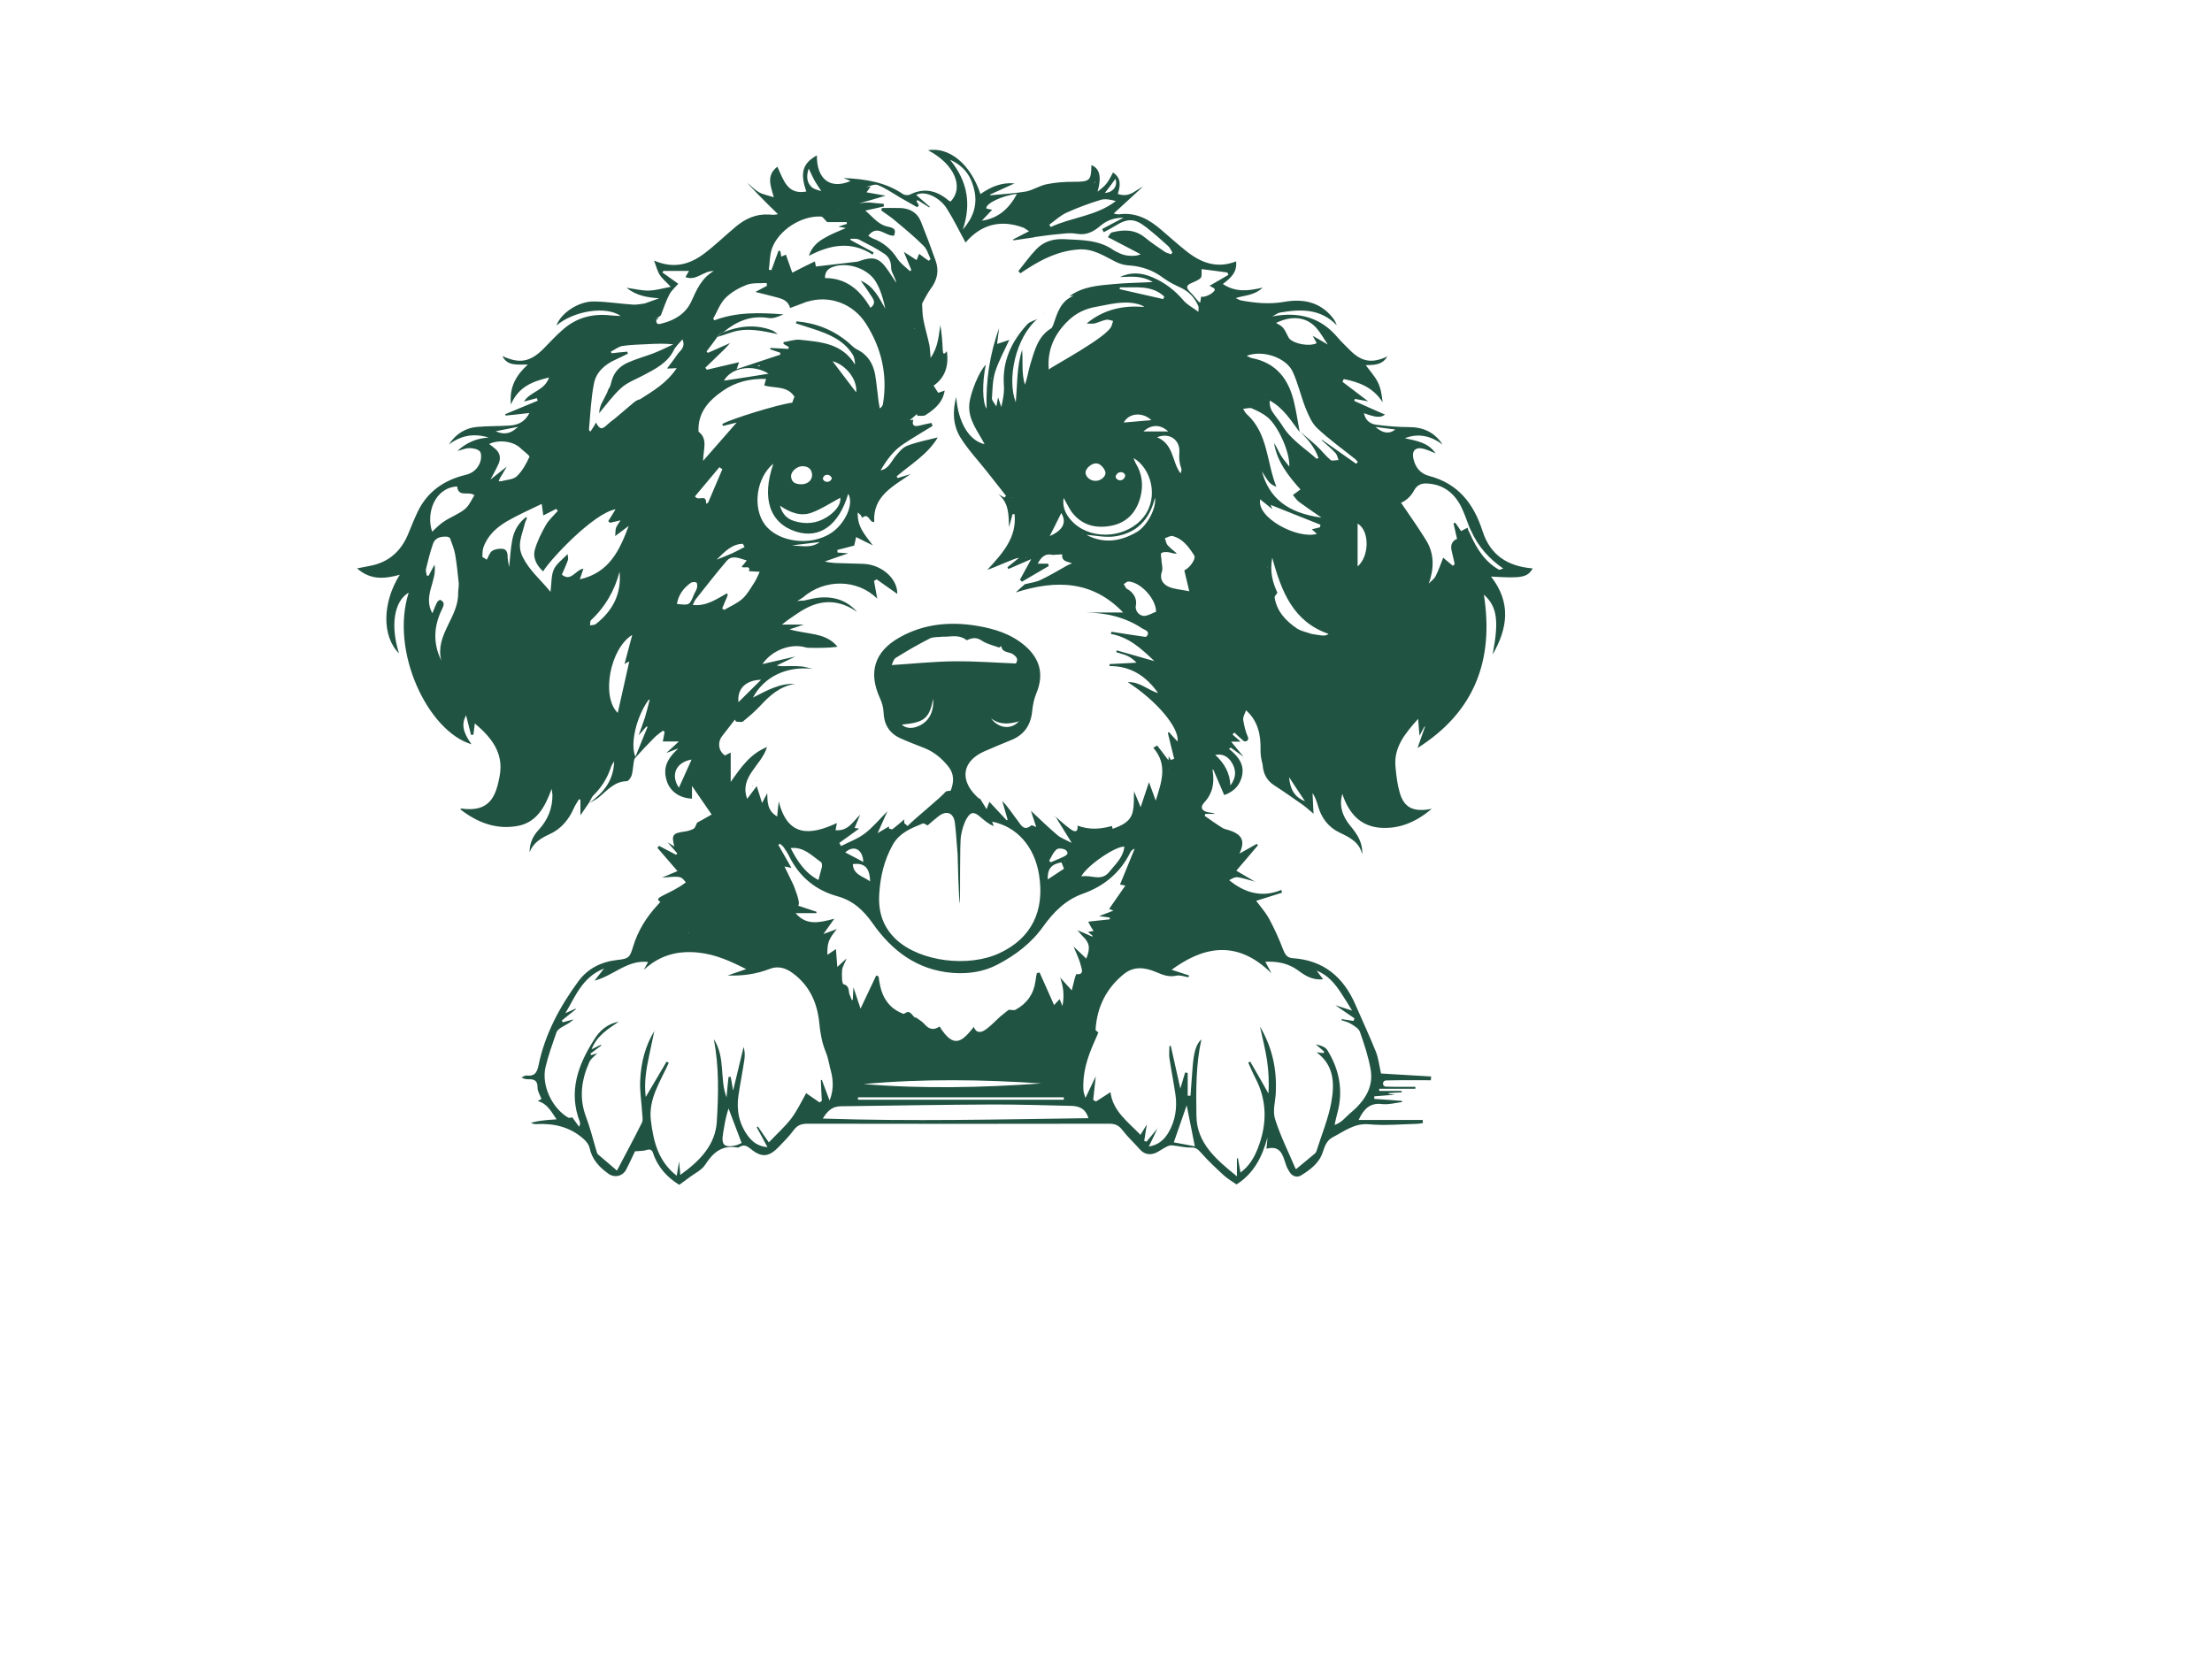 <?xml version="1.0" encoding="utf-8"?>
<!-- Generator: Adobe Illustrator 24.2.3, SVG Export Plug-In . SVG Version: 6.00 Build 0)  -->
<svg version="1.1" id="Layer_1" xmlns="http://www.w3.org/2000/svg" xmlns:xlink="http://www.w3.org/1999/xlink" x="0px" y="0px"
	 viewBox="0 0 595.3 841.9" style="enable-background:new 0 0 595.3 841.9; fill: #215342;" xml:space="preserve"
	 height="340" width="450" transform="translate(-80, -60)">
<g>
	<path d="M73.6,239.4c8.8,4.1,14.3,3,21.3-4.3c2.9-3,5.7-6,8.8-8.7c6.9-6.3,15.1-8.5,24.3-7.5c1.6,0.2,3.2,0.2,5.2,0.3
		c-7.5-5.2-23.6-2.6-32.4,4.8c2.3-6.3,11.2-12.3,19.1-12.1c6.6,0.1,13.2,1.2,19.7,1.6c1.9,0.1,3.9-0.4,5.8-0.6l-0.1,0
		c2.4-0.9,4.9-1.7,7.3-2.6c-5.9-0.4-11.3-1.2-16.5-5.3c4.3,0.6,7.8,1.5,11.3,1.4c3.5-0.1,7-1.1,11-1.9c-2.3-2.5-4.3-4-5.6-6.1
		c-1.2-1.9-1.7-4.2-2.8-7.1c10.2,4.4,18.3,1.8,25.6-3.8c5.5-4.2,10.4-9,15.7-13.4c4.7-3.9,10.1-6.4,16.5-6c1.3,0.1,2.7,0.3,4.6-0.2
		c-5.3-5-15.5-15.5-15.3-15.7c1.8,1.5,3.5,3.4,5.6,4.6c2.1,1.2,4.6,1.6,7.6,2.6c-1.5-5.7-4-10.9,1.8-15.4
		c3.1,6.5,4.9,14.3,14.6,12.5c-3.3-9.4-1.9-14.2,5.3-18.2c-0.1,12,6.7,17.3,17,12.9c-1.1-0.5-2-0.8-3.5-1.5
		c11.1,0.5,21.1,2.1,29.9,8.1c0.9,0.6,2.6,0.7,3.6,0.2c7.4-3.7,13.8-1.8,19.7,3.3c0.2,0.1,0.5,0.1,0.7,0.2
		c6.9-7.3,1.8-18.9-11.4-25.8c10.8-1.8,21.5,7.1,26.4,22.1c5.1-3.6,10.6-6,17.2-5.4c-4.3,2-8.3,3.8-12.3,5.6c0.1,0.2,0,0.2,0.1,0.4
		c6-0.6,12-0.9,17.9-1.9c3.6-0.7,6.9-3,10.6-3.7c4.4-0.9,8.9-1.2,13.4-1.2c8.2,0,8.9-0.5,9-8.4c4.3,1.7,5.2,6.1,3.1,13.4
		c1.5-1.3,3.3-2.5,4.5-4.1c1.3-1.6,2.2-3.6,3.3-5.6c4.4,3,3.6,6.9,2.4,10.8c3.5,1.3,6.3,0.4,9-1.5c1.2-0.8,2.5-1.5,3.7-2.2l0,0
		c-4.7,4.4-9.5,8.7-14.8,13.6c1.4,0.2,2.1,0.5,2.7,0.4c8.6-1.2,15.3,2.6,21.4,7.9c4.2,3.6,8.3,7.3,12.6,10.7
		c7.3,5.8,15.3,8.9,25,5.1c0.6,5.5-2.7,8.4-6.7,11.4c6.3,4.2,12.7,3.6,20.1,1.8c-4.3,4.1-9.1,3.8-13.6,5.3c0.9,0.4,1.8,1,2.8,1.2
		c7.1,1.3,14.2,2,21.6,0.7c9.5-1.7,18.2,0,24.6,8.2c0.8,1,1.4,2.2,1.9,3.6c-8.2-8.5-18.2-8.2-28.6-6.4c-1.2,0.2-2.4,1.2-3.6,1.8
		c-0.1,0-0.2-0.1-0.3-0.1c0.1,0.1,0.1,0.1,0.2,0.2c12.9-2.4,24.1,0.3,32.8,10.7c1.9,2.2,4,4.2,6,6.2c5.9,6,11.1,7,19,3.3
		c-2.6,4.4-6.7,4.3-10.9,4.4c2.2,3,4.6,5.6,6.1,8.6c1.5,3,2,6.5,2.4,10.1c-4.7-7.5-11.9-10.2-19.6-11.7c-0.3,0.8-0.3,0.6-0.6,1.4
		c4.1,3.1,8.2,6.2,12.9,9.8c-2.7-0.5-4.7-0.8-6.7-1.2c-0.2,0.6-0.1,0.4-0.3,1c5.3,2.4,10.6,4.8,15.5,6.9c-2.1,1.6-4.3,1.6-10.6-0.7
		c0.6,3.1,2.6,5.3,6.1,5.8c5.4,0.7,10.9,1.2,16.4,1.2c7.3,0,13,2.5,17.1,8.8c-5.8-4.3-12-5.9-19-3.2c5.8,1.3,11.9,2.2,15.5,7.7
		l0.1,0c-2.1-0.8-4.1-1.9-6.3-2.4c-4-1-5.9,1.1-5,5c1,4.4,3.4,7.5,7.9,8.7c14.6,3.8,22.5,14,26.9,27.7c3.9,12.3,12.8,17.9,25.3,18.9
		c-2.6,4.5-5.3,5.1-21,4.1c10.3,13.1,8.4,26.2,0.8,39.3c3.3-17,2.3-24.2-4.4-30.2c5.2,32.9-4.6,59.1-33.4,77.3
		c1.3-3.7,2.4-7,3.6-10.3c0.1-0.2,0.2-0.5,0.3-0.7c-0.2,0.2-0.4,0.3-0.6,0.5c-0.6,1.2-1.3,2.4-2.3,4.3c-0.3-3.1-0.5-5.4-0.7-8.5
		c-6.6,7.4-12.4,14.3-11.4,24.3c0.4,4.3,0.9,8.7,2.1,12.8c2,7,6,9.4,13.2,8.7c0.8-0.1,1.6-0.2,3-0.5c-7.8,6.6-16.1,10.2-25.7,9.6
		c-10.4-0.7-16.2-7.4-19.4-17.1c-1.6,5.5-0.3,10.9,4.1,16.2c3.4,4.1,6.3,8.4,5.9,14.3c-1.4-6.3-6.4-8.6-11.4-11
		c-5.8-2.8-9.2-7.5-10.9-13.6c-0.6-2.1-1.3-4.2-2.7-6.3c0.2,3.4,0.3,6.7,0.5,10.4c-2-1.6-3.7-3.3-5.6-4.6c-4.7-3.3-9.4-6.6-14.2-9.7
		c-3.7-2.4-5.4-5.7-5.8-9.9c0-0.5-0.1-1-0.3-1.6c-0.5-2-0.8-4-0.8-6.1c0.2-7.5-1.1-14.7-7.3-20.2c-0.5,1.5-1.7,3.4-1.4,5
		c0.5,3,1.2,5.9,2.4,8.6c0.6,1.5-1.2,2.7-2.4,1.7l-0.1-0.1c-1.5-1.3-2.9-2.6-4.4-4c-0.3,0.3-0.6,0.7-0.9,1c1.2,1.1,2.4,2.1,4.1,3.6
		h-4.8c2.1,2.6,4.1,5,6.1,7.4l-0.1,0c-2.1-1.5-4.2-2.9-6.2-4.4c-0.3,0.2-0.6,0.4-0.9,0.6c4.9,4,8.4,8.4,6.2,15
		c-1.5,4.6-4.9,7-8.6,8.3c-1.9-4.3-3.6-8.5-5.4-12.6c-0.2-0.1-0.3-0.3-0.5-0.4c0,0.3,0.1,0.5,0.1,0.8c0.9,6,0.1,11.3-4.3,16
		c-2.2,2.4-1.2,4.2,2,4.9c1.2,0.2,2.4,0.2,3.6,0.8h-5c-0.2,0.5-0.2,0.5-0.3,1c3,2.1,5.9,4.2,9,6.1c0.9,0.6,2.1,0.7,3.2,1.1
		c6.8,2.2,8.2,5.5,5.3,11.8c2.9-1.6,5.8-3.3,8.7-4.9c0.3,0.4,0.3,0.3,0.6,0.7c-3.6,4.3-7.3,8.6-10.9,12.8c3.2,1.9,6.1,3.6,9,5.3
		l0,0.1c-2.8-0.7-5.5-1.7-8.3-2.1c-1.4-0.2-2.9,0.7-4.3,1.5c8,6.5,16.6,8.9,26.3,4.9c0.1,0.5,0.2,0.9,0.3,1.4
		c-4.4,1.4-8.7,2.7-13,4.1c2.1,2.8,4.7,5.7,6.5,9c2.7,5,5.1,10.3,7.1,15.6c1,2.5,2,4.1,4.8,4.3c15.5,1,25.6,9.5,31.6,23.4
		c3.4,7.9,7.1,15.7,10.3,23.7c1.3,3.3,1.7,7,2.6,11c8.3,0.5,16.7,1,25.2,1.5c0,1.2,0,0.7-0.1,1.9c-7.5,0-15-0.1-22.6,0.1
		c-0.1,0-0.3,0-0.4,0.1c-1.6,0.4-1.4,2.9,0.2,3c0,0,0,0,0,0c5,0.2,10,0.1,15,0.1c0,0.3,0,0.7,0,1c-6.1,0-12.1,0-18.2,0
		c0,0.4,0,0.7,0,1.1c3.8,0,7.6,0,11.3,0c0,0.2,0,0.5,0,0.7c-2.2,0.1-4.4,0.2-6.6,0.4c0,0.1,0,0.3,0,0.4c1,0.1,2,0.2,3.1,0.4
		l-10.3,0.8c0,0.8,0,0.5,0,1.3c4.6,0.3,9.3,0.6,13.9,1c0,0.2,0.1,0.4,0.1,0.6c-3.4,0.4-6.9,1.4-10.2,1c-5.9-0.7-9,2.3-11.7,8h32.3
		c0,0.5,0,1,0.1,1.6c-1.2,0.1-2.5,0.4-3.7,0.4c-7.8,0.2-15.6,0.9-23.3,0.2c-7.4-0.7-12.4,3.4-18.2,6.4c-3.4,1.7-4.2,4.6-5.3,7.8
		c-1.8,5.4-6.3,8.7-10.8,11.5c-2,1.3-4.5,0.6-5.9-1.7c-0.7-1.1-1.4-2.4-1.8-3.7c-1.6-4.6-2.5-9.9-9.8-8c0.2-2.3,0.4-4,0.5-5.7
		c-2.6,9.8-7,18.3-15.6,23.7c-1.9-1.3-4.2-2.7-6.2-4.4c-4-3.7-8-7.4-11.6-11.5c-1.5-1.7-2.6-2.8-5.1-2.7c-3.2,0.1-6.4-0.8-9.6-1.1
		c-0.9-0.1-2,0.3-2.9,0.8c-1.9,0.9-3.6,2.3-5.5,3.1c-2.9,1.1-5.6,0.6-7.8-1.9c-2.9-3.3-6.2-6.3-8.8-9.7c-1.8-2.4-3.7-3.2-6.6-3.2
		c-50.6,0.1-101.3,0.1-151.9,0c-3.1,0-5.3,0.7-7.2,3.4c-2.2,3-4.9,5.7-7.5,8.4c-4.9,5-8.5,5.4-14,0.9c-1.9-1.5-3.4-2.4-5.6-1
		c-0.3,0.2-0.7,0.3-1.1,0.3c-7.7-1.4-12.3,2.5-16.2,8.6c-1.8,2.8-5.3,4.4-8.1,6.5c-1.6,1.2-3.3,2.4-5,3.7c-6-3.7-10.8-8.8-13.2-16
		c-0.6-1.8-1.6-2.1-3.5-1.5c-1.6,0.5-3.4,0.4-5.6,0.6c-1.4,2.8-2.8,6.1-4.5,9.3c-1.8,3.3-5.8,4.2-8.9,2c-4.6-3.3-8.3-7.2-9.5-13.1
		c-0.4-1.7-1.8-3.4-3.2-4.6c-6.8-6-15-7.8-23.9-7.3c-0.7,0-1.5-0.1-2.4-0.7c1.9-0.4,3.8-0.9,5.8-1.1c2.1-0.3,4.2-0.4,7.1-0.6
		c-2.8-4-4.7-8-9.5-9.2c0.6-0.4,1.4-0.8,1.9-1.1c-0.8-2-2-3.9-2-5.6c0.1-3.5-1.5-4.4-4.5-4.3c-1.1,0-2.2-0.1-3.6-0.9
		c0.8-0.3,1.7-1,2.4-1c4,0.5,5.4-1.1,6.2-5.1c3.2-15.7,10.7-29.6,20.1-42.4c4.7-6.4,11.5-9.8,19.5-10.7c5.7-0.6,6.4-1.2,8-6.6
		c2.4-8,6.6-14.8,12.2-20.9c0.6-0.6,1.2-1.3,1.7-2c0.1-0.1,0-0.5,0,0.2c-4.7-2.2,4.7-3.6,12.7-9.8c-2.5-3.2-2.5-3.2-12-2.4
		c2.5-1,4.9-2.1,7.8-3.3c-3.5-4.1-6.8-7.9-10.1-11.7c0.4-0.6,0.3-0.4,0.8-1c2.9,1.5,5.8,3,8.6,4.5c0.3-0.4,0.2-0.3,0.6-0.7
		c-1.5-1.7-2.9-3.4-4.9-5.6c1.4,0.9,2.3,1.4,3.4,2.1c-1.5-5.8-0.8-6.7,5.1-7.5c1.6-0.2,3.2-0.7,4.6-1.4c0.7-0.3,1-1.5,1.8-3.1
		c1.9-1,4.7-2.6,7.3-4.1c-3.6-5.2-6.7-9.8-9.9-14.4v6.4c-6.2-0.2-10.9-3.6-12.6-8.6c-2.1-6.4-0.5-10.9,5.7-16.7c-2,0.8-4,1.5-6,2.3
		l0,0c1.9-1.8,3.8-3.5,6.3-5.8h-8.1c0.4-1.9,0.7-3.4,0.9-4.9c-0.4-0.3-0.4-0.3-0.9-0.5c-1.4,1.1-2.9,2.1-4.1,3.3
		c-3.4,3.4-6.7,6.9-9.9,10.5c-0.5,0.6-0.5,1.6-0.7,2.4c-0.3,2.1-0.4,4.3-1,6.3c-0.4,1.2-1.6,2.9-2.4,2.9c-6.3,0.1-9.9,4.7-14.2,8.2
		c-1.4,1.1-3.1,1.9-4.7,2.8c6.8-5,12.2-10.9,12.5-21c-0.9,1.4-1.3,2-1.5,2.6c-1.8,5.6-4.7,10.4-8.9,14.5c-1,1-1.5,2.5-2.2,3.7
		c-1.3,1.9-2.6,3.8-4.4,6.4l0-7.9c-0.4-0.1-0.3-0.1-0.7-0.2c-0.9,1.5-1.9,2.9-2.6,4.5c-2.6,5.9-6.5,10.6-12.6,13.3
		c-4.2,1.9-7.9,4.3-9.7,8.9c0-4.5,1.6-8.1,4.6-11.3c4.6-5,7-10.9,6.9-17.7c0-0.6-0.2-1.1-0.4-2.9c-3.4,9.4-7.7,17-17.3,18.7
		c-10.8,1.9-20.2-1.8-28.7-8.4c0.2-0.2,0.3-0.4,0.5-0.4c14.1,2,17.5-5.8,19.4-16.9c1.9-11.2-4.2-18.9-12.6-26
		c-0.3,2.2-0.5,4-0.7,5.7c-0.7,0-0.5,0-1.2,0.1c-0.8-3.3-1.7-6.7-2.5-9.9c-2.4,4.5-1.7,8.3,2.7,14.6c-22-6.6-41.1-46.9-31.6-76.4
		c-7.4,4.3-9.3,16.6-4.9,30.6c-8.6-8.5-8.5-25.5,0.4-39.6c-7.6,2.1-14.7,2.8-21.5-3.2c2.6-0.5,4.6-0.9,6.6-1.3
		c9.4-1.8,15.6-7.4,19.2-16.2c1.5-3.7,3-7.4,4.7-11c4.9-10.2,13.3-16,24.1-18.6c3.8-0.9,6.3-3.2,7.5-6.7c0.5-1.6,0.6-4.2-0.3-5.2
		c-1.1-1.2-3.5-1.6-5.3-1.6c-1.8,0-3.5,0.8-6,1.4c4.9-4.4,9.9-6.4,15.8-6.7c-7.3-2.3-13.9-1.2-20.1,3.5c3.4-5.2,8.2-8.4,14.5-8.9
		c5.5-0.5,11-0.3,16.5-0.7c4.2-0.3,7.6-2.2,9.6-6.3c-4.1,0.5-8,0.9-12,1.3c-0.1-0.4-0.1-0.3-0.2-0.7c5.5-2.3,10.9-4.5,16.4-6.8
		c-0.3-0.8-0.2-0.5-0.4-1.3c-2.1,0.6-4.2,1.1-6.5,1.7c3.1-5.1,10.3-5.3,12.6-12.1c-8.4,2-15.4,4.7-19.2,13.6
		c-0.9-8.8,2.6-14.7,8.5-20.1C81.2,243.6,76.1,244.6,73.6,239.4L73.6,239.4z M258.8,491.6l-0.1,0.3L258.8,491.6l-0.2-0.1
		C258.6,491.5,258.8,491.6,258.8,491.6z M409.1,447.4c0,0.1-0.1,0.2,0,0.3c0,0.1,0.1,0.1,0.1,0.2
		C409.2,447.8,409.1,447.6,409.1,447.4l-0.2-0.1C409,447.3,409.1,447.4,409.1,447.4z M365.9,328.9c0.6,0.2,1.3,0.4,1.9,0.6
		c8.7,4.6,17.2,3.3,25.3-1.4c5.5-3.2,10.1-12.5,9.2-17.3c-2.7,11.2-9.4,18-20.5,19.5c-4.6,0.6-9.4-0.5-14-0.8
		c-0.6-0.2-1.3-0.4-1.9-0.5c0-0.2,0-0.4,0-0.4C365.7,328.6,365.8,328.8,365.9,328.9z M304.3,276.6c0-0.1,0-0.2,0-0.3
		C304.2,276.3,304.2,276.4,304.3,276.6l0.2,0C304.5,276.6,304.3,276.6,304.3,276.6z M103.5,342.1l0.2-0.1
		C103.7,342,103.6,342.1,103.5,342.1l0.1,0.3L103.5,342.1z M560.2,327.3c0.3,0.5,0.5,1,0.8,1.6c3.3,7.4,7.4,14.1,14.7,18.2
		c0.1,0,0.1,0,0.2,0c-0.1,0-0.2,0.1-0.3,0.1c0.8-0.3,1.5-0.5,2.3-0.8c0.1,0,0.1,0,0.2,0c-0.1,0-0.2,0.1-0.3,0.1
		c-7.1-4.9-12.7-11.1-16.2-19c-0.3-0.5-0.5-1-0.8-1.6c-1.4-3.6-2.6-7.3-4.3-10.7c-3.6-7-9.2-11.3-17.5-11.6
		c-2.9-0.1-4.8,1.1-6.1,3.4c-1.6,3-3.9,5.2-6.8,6.4c-0.2,0.1-0.2,0.4,0.1-0.2c4.5,6.6,8.8,12.7,12.7,19c4.3,7,4,14.5,1.3,22
		c0,0.1,0.1,0.2,0.1,0.2c0,0,0,0,0,0c0-0.1-0.1-0.2-0.1-0.3c1.2-1.3,2.7-2.3,3.5-3.8c1.5-3,2.6-6.2,3.8-9.3c2,1.7,3.5,2.9,4.9,4.1
		c0.3-0.3,0.6-0.6,0.9-0.9c-0.5-2-0.9-4.1-1.4-6.1c-0.8-2.9-0.4-5.2,2.5-6.6c0,0.1-0.1,0.2-0.1,0.3c0.1-0.1,0.1-0.1,0.2-0.2
		c-0.6-2.6-1.2-5.3-1.8-7.9c0.3-0.1,0.6-0.2,0.9-0.3c1.1,1.5,2.1,3,2.9,4.2c1.3-0.7,2.3-1.2,3.3-1.7
		C559.9,326.2,560,326.7,560.2,327.3z M133.5,341.2c0.1-0.1,0.1-0.1,0.2-0.2C133.6,341.1,133.5,341.2,133.5,341.2
		c0,0.3,0,0.5,0.1,0.7C133.5,341.7,133.5,341.4,133.5,341.2z M94.2,332.2c-0.3,0.1-0.6,0.3-0.2,0.1
		C93.7,332.6,93.9,332.4,94.2,332.2C94.2,332.1,94.2,332.2,94.2,332.2z M243.2,165.9c0.2,0,0.4-0.1,0.6-0.1
		C243.5,165.9,243.3,165.9,243.2,165.9c-0.2-0.2-0.4-0.3-0.6-0.4C242.7,165.6,242.9,165.8,243.2,165.9z M151.1,220.5
		c0,0.3,0,0.5,0,0.8c-0.1,2.8,1.9,1.9,3.1,1.6c6.3-1.6,11.7-4.9,14.5-10.9c2.7-5.9,5.1-11.8,11.3-15.4c-5.1-0.3-8.7,5.2-14.2,3
		c0.6-1,1.1-1.9,1.8-3.1c-4.6,0-8.8,0-12.9,0c-0.2,0.3-0.3,0.5-0.5,0.8c2.9,2,5.7,4.1,8,5.7c-1.4,1.6-3.3,3.2-4.4,5.2
		c-1.8,3.4-3,7.1-4.4,10.7C152.6,219.5,151.9,220,151.1,220.5z M278.8,271.7c0.6-0.1,1.2-0.1,1.8-0.2c-0.8,2.6,0.1,3.6,2.8,3
		c2.1-0.5,4.2-1,6.3-1.4c0.4,0.9,0.3,0.7,0.6,1.5c-5,3.1-10,6-14.8,9.2c-5,3.3-8.4,8.1-11.4,13.2c4.1-0.8,5.3-4.4,7.5-7.1
		c1.7-2.1,3.6-4.4,5.9-5.3c4.9-1.9,10.2-2.9,15.4-4.2c-4.9,8.4-13.4,13.4-20.7,19.6c0.3,0.5,0.2,0.4,0.5,0.9c2.2-0.7,4.3-1.4,6.5-2
		c-8.9,6.2-19.1,11.1-18.3,24.1c-2.6,0.5-2.6-5-6.1-2.1c-0.2-0.3-0.3-0.8-0.6-1.2c-0.3-0.4-0.8-0.8-1.6-1.5
		c-0.4,7.4,4.1,11.8,7.6,16.6c-2.7-1.3-5.3-2.6-8.4-4.2l-1,4.3c-2.8,0.7-5.7,1.5-8.5,2.2c0.1,0.8,0.1,0.6,0.1,1.3
		c1.8,0.1,3.5,0.3,5.4,0.4c-4.1,1.4-7.9,2.7-11.8,4.1c3.4,0.9,6.5,0.8,9.6,0.9c3.3,0.1,6.5,0.2,9.8,0.3c9.2,0.3,17.3,7.5,17.1,15.1
		l0.1,0.1c-3.5-2.5-7-4.9-10.5-7.4c-0.6,0.4-0.7,0.4-1.3,0.8c0.5,2.8,1,5.6,1.6,8.9c-10.2-10-26.6-10-37.5-0.5
		c-0.9,0.6-1.8,1.2-2.8,1.7c0,0,0,0-0.1,0l0.4,0c1-0.1,2.1-0.2,3.1-0.2l0,0c2.1-0.4,4.1-1,6.2-1.3c7.9-1.1,14.9,0.7,20.4,6.8l0,0.1
		c-8.1-5.6-16.6-6.4-25.4-1.8c-3.4,1.7-6.4,4.1-9.6,6.2c-0.7,0.5-1.4,1.1-2.7,2.1h11c-2.8,1-5,1.7-7.2,2.4c4.5,1.3,8.9,1.7,13.1,2.6
		c4.2,0.9,8.2,2.5,11.1,6.2c-4.9,0.6-9.7,0.6-14.4,0.5c-0.7,0-1.3-0.1-2-0.3c-7.5-2-16.8,1.7-21.4,8.5c5.5-1.3,11-2.5,16.6-3.8l0,0
		c-3.1,1.5-6.3,3-9.4,4.5c2.3,0.6,4.2,0.3,6.2,0.3c2.1,0,4.3,0,6.4,0.2c1.8,0.2,3.6,0.8,5.4,1.2c-12.8-1.4-24.2,3.7-30,14.5
		c7.2-3.7,13.6-7.3,21.2-6.9c-7.4,1.1-12.6,5.7-17.4,10.9c-2.7,2.9-5.7,5.5-8.8,8c-0.7,0.6-2.3,0.1-3.5,0.1c-0.2-0.3-0.4-0.7-0.6-1
		c-2.2,2.8-4.3,5.6-6.5,8.4c-2.3,3-1.8,7.3,1.3,9.5c0.2,0.1,0.3,0.2,0.4,0.2c-0.1,0-0.2,0.1-0.3,0.1c0,0,0,0.2,0,0.2
		c0.1-0.1,0.1-0.3,0.2-0.4c1-0.5,2-1,2.8-1.4v14.8c5.3-7.6,9.9-14.2,18.3-17.6c-2.9,9.5-14.1,14.9-10,26.1c1.5-2,3-4,4.8-6.4
		c0.9,2.9,1.7,5.2,2.7,8.5c1.2-2.4,1.9-3.6,2.6-4.9l0-0.1c0.1,4.4,0,8.9,5,11.8c0.3-2.9,0.5-5.2,0.8-7.6c4.5,18,15.8,17.2,29.3,10.9
		l-0.7,3.6c6.4,0.6,8.8-4.4,12.4-7.8c-0.9,2.2-1.8,4.4-2.8,6.7c0.9,0.1,1.5,0.2,2.3,0.3c-3.5,2.5-6.7,4.9-10,7.2
		c0.3,0.5,0.6,1.1,0.9,1.6c4-2.1,8.4-3.6,11.9-6.3c4.3-3.3,7.8-7.6,11.7-11.5l-0.1-0.1c-1.6,3.5-3.2,7.1-5.1,11.4
		c2.4-1.4,4-2.4,5.7-3.4c0,0.4,0,0.8,0.1,1.1c0.6,0.1,1.3,0.5,1.7,0.3c2.1-1.6,4-3.3,6-5l-0.1-0.1c0,0.7,0,1.3,0,2
		c0.6,0.5,1.1,1,1.7,1.5c3.4-3.6,16.4-14,19.2-17.3c0.4-0.4,1.3-0.3,2.5-0.5c1.5-3.9,2.2-8.2-1.5-12.6c-3.2-3.9-6.9-6.9-11.5-8.8
		c-4.2-1.7-8.4-3.2-12.5-5.1c-5.4-2.5-8.1-6.9-8.3-13c-0.1-2.5-0.8-4.9-1.8-7.1c-6-13-2.8-23.5,9.8-30.6c12.2-6.9,25.3-8.1,38.9-5.9
		c9,1.5,17.5,4.1,24.6,10.3c7,6.2,9.6,13.9,5.4,23.9c-1.1,2.7-1.7,5.6-2,8.6c-0.7,7.3-4.1,12.1-10.4,14.7c-4.6,1.9-9.3,3.8-13.8,5.8
		c-10.8,4.8-12.5,13.9-4.2,22.3c0.5,0.5,1.1,1,1.6,1.5c0.2,0,0.3,0,0.5,0c1,1.7,2.1,3.3,3.3,5.3c0.7-1.8,1.1-2.9,1.4-3.7
		c3,3.2,5.8,6.2,8.7,9.3c0.3-0.2,0.2-0.1,0.5-0.3c-0.9-3.1-1.8-6.2-2.7-9.4c3.1,3.1,5.2,6.6,7.7,9.8c1.6,2,3.1,5.7,6.9,2.5
		c0.3-0.3,1.4,0.4,2.5,0.8c-1-3.1-1.9-5.7-2.7-8.3l0,0.1c4.4,4.1,8.8,8.4,13.4,12.3c1.8,1.5,4.3,2.4,7.2,3.9
		c-3.3-5.3-5.8-9.4-8.4-13.6l-0.1,0.1c2.7,2.3,5.3,4.8,8.2,6.8c1.7,1.2,3.6,1.5,3.2-2c6,2.2,11.6,1.8,17.2,0.2l0.2,0.2
		c0.1,0.4,0.2,0.8,0.3,1.2c4.4-1.6,8.9-3.4,10.1-8.5c0.8-3.4,0.5-7.1,0.7-10.7l-0.1,0.1c1,2.5,2.1,5,3.4,8.2
		c1.4-4.3,2.7-8.1,4.2-12.6c1.3,3.6,2.4,6.4,3.4,9.3c2.8-9,6.3-18-1.2-26.6c0.6-0.4,1.3-0.8,1.9-1.2c1.9,2.5,3.9,5,5.8,7.6
		c0,0.1,0.1,0.2,0.1,0.2c-0.1-0.1-0.1-0.1-0.2-0.2c0.1-0.8,0.1-1.5,0.2-2.3l-0.1,0.1c0.6,1.1,0.5,0.8,1.1,1.9
		c0.6-0.2,1.1-0.4,1.7-0.6c-1.1-4.4-2.2-8.8-3.2-13.1c0.3-0.2,0.3-0.1,0.6-0.3c1.3,1.5,2.6,2.9,4.3,4.7c1-7-10.9-20.8-25.1-29.9
		c6.2-0.3,10.2,4.1,15.3,5.5c-5.9-8.4-13.7-13.7-24.5-13.6c0-0.3,0.1-0.7,0.1-1c4.5-0.2,9-0.5,13.5-0.7c-1.4-1.6-3-2.7-4.7-3.5
		c-1.8-0.8-3.7-1.2-5.5-1.8c0.1-0.3,0.2-0.6,0.3-0.9c6,1.7,12,3.4,18.9,5.4c-6.7-6.5-13-12.1-21.9-13.7c0.1-0.4,0.2-0.7,0.3-1.1
		c5.7,0.9,11.4,1.8,17.1,2.6c0.2-0.1,0.4-0.2,0.7-0.3c1.8-2.6-0.9-3.1-2.2-3.9c-8.7-5.8-18.4-8-28.8-8.1c6.4,0,12.7,0,19.1,0
		c-15.4-16.1-33.8-16.6-54.1-10.1c1.6-1.5,3-2.8,4.5-4.1l-0.1,0c2.7-0.7,5.6-1,8.1-2.2c4.7-2.2,9.1-4.9,13.6-7.4
		c0.7-0.4,1.6-0.7,2.3-1c-2.7-0.9-5.4-1-5-4.5c-2,0.1-3.5,0.2-4.9,0.3l0.1,0c-4.1-1-6,1.5-7.6,4.5c0,0,0,0-0.1-0.1h5.4
		c0.2,0.7,0.2,0.6,0.3,1.2c-4.5,2.6-9,5.3-13.5,7.9c-0.5-0.5-0.5-0.5-1-1c1.7-3.2,3.5-6.3,5.7-10.4c-4.5,2-8,3.5-11.5,5
		c-0.3-0.5-0.2-0.4-0.5-0.9c1.8-1.5,3.7-3,5.8-4.7c-1.8-0.1-11.3,4.5-15.9,6c7.6-8.3,14.9-16.2,13.7-28c-0.6-0.1-0.4,0-1-0.1
		c-0.6,2.2-1.2,4.4-1.8,6.6c-0.2-6.2,0-12.2-5.4-16.6c1,0.6,2.1,1.1,3.1,1.7c0.4-0.5,0.3-0.4,0.8-0.9c-3.2-4.1-6.5-8.2-9.7-12.3
		c-4.5-5.7-9.5-11-13.3-17.1c-3.8-6.2-4-13.3-2.1-20.4c1,12.8,6.4,22,14.3,23.8c-3.4-6.6-8.4-12.3-7.7-20.2c0.5-5.6,5-16.7,8.3-19.8
		c-1.9,9.1-1.7,19,0.4,22.1c-0.4-13.8,1.5-27.4,6.3-40.5c-0.4,2.8-0.7,5.7-1,7.9c2.3-0.8,4.3-1.4,6.3-2.1l-0.1-0.1
		c-2.4,5.3-5.3,10.5-7.1,16c-1.4,4.3-1.4,9-1.7,13.6c-0.1,1,1.1,2.1,2.2,4.1c0.4-2.1,0.6-3.1,0.9-4.6c0.7,2.1,1.1,3.5,1.6,4.9
		c0.9-3.8,1.6-7.5,1.3-11.2c-0.8-12.1,3.9-21.9,11.8-30.5c1.3-1.4,3.6-1.9,5.4-2.8l-0.1-0.1c-11.3,9.5-15.6,30.6-11.1,42.2
		c0.8-9.2,0.5-18,3.2-26.5c0.5,5.9-0.4,11.9,1.4,17.6c1.3-3.4,1.7-6.9,2.7-10.2c2.2-7,3.8-14.3,10.9-18.4c0,0.2-0.1,0.5-0.1,0.7
		c0-0.2,0-0.5,0-0.7c0.2-0.4,0.5-0.9,0.7-1.3c2.1-6.1,3.7-12.4,10.7-15c0,0,0,0,0.1,0.1c-0.9,0.1-1.7,0.1-2.6,0.2l0.1,0
		c6.7-4.9,14.7-5.4,22.5-6.1c6.2-0.6,12.5-0.6,19.4-1c-5.5-3.4-11-2.7-16.5-2.5c5.5-2.7,10.9-2.2,16.3,0.1
		c6.2,2.6,11.4,6.6,15.8,11.8c1.8,2.1,4.6,3.5,7.4,5.6c0-1.5,0.2-2.2,0-2.8c-1.8-4.2-4.6-7.3-8.8-9.3c-3-1.4-6.1-2.9-8.8-4.9
		c-5.3-4-11.1-6-17.7-6.4c-2.2-0.1-4.6-0.9-6.6-1.9c-5.9-3-11.4-6.7-18.6-6.1c-9.7,0.7-18,4.7-26,9.9c-1.1,0.7-2.1,1.4-3.2,2.1
		c-0.6-0.6-0.4-0.4-1-1.1c3-3.7,5.8-7.7,9.1-11.1c3.7-3.8,8.5-5.3,14-5c8.6,0.5,17.3,0.2,24.8,5.5c1,0.7,2.2,1.1,3.3,1.7
		c3,1.5,8.2,1.6,10.4,0.4c-5.2-2.7-10.6-5.6-16.5-8.6c0.6-0.7,1.1-2.1,2-2.4c5.9-1.5,11.6-1.6,16.7,2.6c3.2,2.6,6.6,4.9,10,7.2
		c0.9,0.6,2.1,0.8,3.1,1.2c0.2-0.3,0.5-0.6,0.7-0.9c-0.7-1.1-1.2-2.3-2.1-3.2c-3.6-3.3-7.3-6.5-11.1-9.5c-5.9-4.6-9.4-4.6-15.8-0.6
		c-1.8,1.1-3.7,2.1-5.6,3.1c-0.3-0.5-0.5-1-0.8-1.6c3.6-1.9,7.1-3.8,10.8-5.7c-4.4,0-8.2,1.1-11.7,4.1c-3.3,2.8-6.9,4.9-11.9,4
		c-3.7-0.7-7.7,0.1-11.5,0.4c-3.4,0.3-6.8,0.9-10.1,1.3l0.3,0.1l-0.3,0c-3.4,0.5-6.8,1-10.3,1.5c-0.1-0.3-0.1-0.2-0.1-0.5
		c2.6-1.3,5.2-2.7,8-4.1c-1.2-0.8-2-1.3-2.8-1.8c0.3,0.1,0.6,0.1,0.2,0c0.3-0.1,0,0-0.3,0c-11.8-4.4-21.6-1.3-29.1,7.5
		c-3.2-5.8-6-11.7-9.5-17.2c-3.2-5.1-10.6-9.3-15.4-6.8c2.3,2,4.6,4,6.9,6c-0.1,0.1-0.2,0.2-0.3,0.3c-2-1.2-3.9-2.5-5.9-3.7
		c-0.2,0.2-0.3,0.3-0.5,0.5c0.4,0.7,0.8,1.5,1.2,2.2c-0.5,0.5-0.4,0.4-0.9,0.9c-2.9-1.6-5.7-3.3-8.6-4.9c-3.7-2.2-7.3-4.7-11.3-6.3
		c-1.5-0.6-3.9,0.6-5.8,1c0,0,0,0,0,0c0.7,0,1.4-0.1,2.3-0.2c-0.8,1.1-1.4,1.9-2.1,2.9c3.3,0.6,6.2,1.1,9.6,1.7
		c-4.7,1.4-8.7,2.6-12.7,3.7c-0.2,0-0.5,0-0.5,0c0,0,0.2,0,0.5,0.1c0.7-0.1,1.4-0.2,2.1-0.3c0.6,0,1.4,0,2-0.1
		c2.6,0.2,5.1,0.5,7.7,0.7c0,0.7,0,0.5,0.1,1.3c-2.8,0.6-5.6,1.3-9.4,2.1c4.2,3.6,6.7,7.2,11.4,8.1c3.6,0.8,4,1.6,3.1,4.5
		c-4.2,0.6-8.4-6-13,0.1c1,0.6,1.6,1.1,2.2,1.3c5.3,2,9.4,5.4,12.5,10.3c1.6,2.4,4.1,4.2,6.3,6.2c0.4-0.3,0.3-0.2,0.7-0.5
		c-1.2-2.9-2.4-5.8-3.8-9.2c2.6,1.7,4.6,2.9,6.5,4.2c0,0.1,0,0.2-0.1,0.3c0-0.1,0-0.2,0-0.3c0.4-1,0.8-1.9,1.3-3.2
		c1.9,1.4,3.3,2.5,4.8,3.5c0.3-0.3,0.7-0.6,1-0.8c-1.1-2.3-1.8-5-3.5-6.7c-4.4-4.4-9.2-8.4-14-12.4c-2.3-2-4.9-3.7-7.4-5.5
		c0.2-0.6,0.2-0.6,0.4-1.2c3.1,0,6.1-0.1,9.2,0c5,0.2,8.7,2.4,10.5,7.1c2.6,6.5,5.1,13.1,7.4,19.7c1.7,5,0.7,9.5-2.5,13.8
		c-1.8,2.4-3,5.1-4.5,7.7l0.1-0.3l0,0.3c0.2,2.6,0.1,5.2,0.6,7.7c0.8,4.3,2.1,8.5,3,12.7c0.4,1.9,0.4,3.8,0.7,6.8
		c3.9-5.7,4-11.1,4.9-16.5c0.7,4.1,1,8.2,1.2,12.4c0.1,1.9,0.4,2.9,2,0.8c0.1,0.1,0.1,0.2,0.1,0.2c1,7.2-1,13.2-6.7,17.1
		c0.9,1.4,1.6,2.5,2.3,3.6c1.1-0.4,2.1-0.7,3.3-1.1c-0.9,5-3.5,8.4-9.6,12.3c-1.1,0.7-2.8,0.3-4.2,0.4c-0.1-0.3-0.1-0.6-0.2-0.9
		c-0.6,0.5-1.1,1-1.7,1.5 M127.7,254.9c0.9-0.7,0.3-8.4,9.3-12.3c4.1-1.8,8.5-3,12.7-4.6c3.4-1.3,6.7-3,10-4.5
		c-4.5-0.5-8.7-0.3-12.9-0.1c-4.2,0.2-8.5,0.3-12.6,0.9c-2.1,0.3-4,1.9-6,2.9c0.1,0.3,0.3,0.5,0.4,0.8c2.6-0.3,5.3-0.6,7.9-0.8
		c0.2,0.5,0.1,0.4,0.3,1c-2.1,1-4.1,2.1-6.2,3c-5.4,2.4-9.8,6.3-10.9,12.1c-1.5,7.6-1.8,15.5-2.5,23.2c0,0.2,0.3,0.5,0.7,1
		c0.6-0.9,1.1-1.6,1.5-2.3c0.5-0.7,0.9-1.5,1.3-2.3c2,3.6,3,3.7,5.9,0.9c1.1-1,2.3-1.9,3.5-2.8c3.3-2.8,6.5-5.5,9.8-8.3
		c0.9-0.7,1.9-1.3,3-1.5l0,0c6.6-4.2,13.5-8.2,18.5-15.7c-2.2,0.1-3.3,0.2-4.9,0.2c2-2.7,3.7-4.8,5.2-7.1c1.4-2,4.3-3.5,2.6-7.6
		c-1.8,2.1-3.5,3.6-4.4,5.5c-3.3,6.5-9.3,9.4-15.3,12.6c-3.8,2-8.1,3.6-11.2,6.4c-4.2,3.8-7.6,8.6-11.1,12.7
		c0.1-0.4,0.2-1.3,0.3-2.2c0.2-0.7,0.5-1.5,0.7-2.2c1-2,2.1-4,3.1-6.1C126.7,256.6,127.2,255.7,127.7,254.9z M80.3,275.3
		c-3.3,0.6-6.6,1.3-10.1,2c4,1.8,7.4,1.3,10.5-1.6c0.3-0.2,0.5-0.4,0.8-0.6C81,275.1,80.7,275.2,80.3,275.3z M233.5,333.1
		c-4.7,0.6-9.4,1.1-14.1,1.7C224.2,335,229.1,336.4,233.5,333.1C233.5,333.1,233.5,333.1,233.5,333.1z M333.7,423.5
		c-4.8,1.3-9.6,1.9-14-1.6C323.6,427.2,330,427.7,333.7,423.5c0.1-0.1,0.3-0.1,0.5-0.2c-0.1,0-0.2-0.1-0.2-0.1
		C333.8,423.3,333.8,423.4,333.7,423.5z M185,227.3c-0.6,0.3-1.1,0.5-1.7,0.8c-0.5,0.5-1,1.1-1.4,1.6c-1.8,2.5-3.6,5-5.5,7.4
		c0.2,0.2,0.5,0.5,0.7,0.7c1.4-0.6,2.9-1.3,4.3-1.9c2.3-1,4.7-2.1,7-3.1l0-0.1c-0.9,1-1.8,2.1-2.7,3c-3.3,3.2-6.6,6.4-9.9,9.6
		c0.3,0.3,0.5,0.7,0.8,1c5.2-1.2,10.4-2.4,16.2-3.8c-0.5,1.5-0.7,2-1.2,3.5c7.8-2.6,14.9-5,22-7.3c0-0.3-0.1-0.7-0.1-1
		c-1.7-0.6-3.4-1.1-5-1.7c0-0.2,0.1-0.5,0.1-0.7c3,0.2,6.1,0.3,9.1,0.5c0-0.3,0.1-0.6,0.1-1c-0.9-0.5-1.7-1-2.6-1.5
		c0-0.3,0-0.6,0-0.9c2.8-0.4,5.6-1.5,8.3-1.2c10.4,1.1,21.2,1.7,27.7,12.5c0-2.2-0.4-3.9-1.3-5.3c-4.6-7.1-11.9-10.1-19.5-12.6
		c-3-1-6-1.9-9-2.9c0.1-0.3,0.3-0.7,0.4-1c9.8,0.9,18.5,4.3,26.1,10.7c1.4,1.2,2.7,2.7,4.4,3.5c5.4,2.7,8.1,7.2,9.1,12.9
		c0.7,4.4,1.1,8.9,1.7,13.4c0.2,1.2,0.4,2.3,0.6,3.4c1.1-0.8,1.5-1.5,1.6-2.3c2.4-14.5-0.7-28-8.5-40.3
		c-6.5-10.3-18.5-14.6-29.6-11.2c-0.2,0-0.4,0-0.6,0c0.2,0,0.4-0.1,0.7-0.1c-2.9,1.1-5.8,2.2-8.8,3.3c-1-3.9-4.1-4.7-7.2-5.5
		c-3.1-0.8-6.1-1.6-10.3-2.6c2.6-1.4,4.3-2.3,5.9-3.1c-0.1-0.5-0.2-0.9-0.2-1.4c-3.4,0.2-7-0.2-10,0.9c-3.9,1.5-7.8,3.7-10.7,6.6
		c-2.8,2.8-4.2,6.9-6.2,10.4c-0.1,0.1,0.2,0.4,0.6,0.9c11.2-4.3,22.9-3.9,34.8-3c-2.5,1.1-5.3,2.3-7.7,1.8
		C198.5,218.8,191.4,222,185,227.3L185,227.3z M147.1,412.8c-6,8.4-9.3,22-6.5,28.5c2.2-5.4,4.1-10.2,6.1-15
		c-0.2-0.1-0.3-0.2-0.5-0.3c-1.1,1.3-2.3,2.5-4,4.5c1.3-3.6,2.3-6.3,3.2-9c0.8-2.7,1.5-5.5,2.2-8.2c0.1-0.3,0.2-0.5,0.2-0.8
		C147.5,412.5,147.3,412.7,147.1,412.8z M232.8,503.4c0.1,0,0.2-0.1,0.2-0.1C233,503.4,232.9,503.5,232.8,503.4
		c0.5-2.1,1.2-4.2,1.7-6.4c0.2-0.8,0.1-2.3-0.4-2.6c-4.6-3.2-8.6-7.8-15.3-7.1C222.2,494,226.1,499.9,232.8,503.4z M243.8,310.8
		c-5,2.7-9.5,5.7-14.4,7.5c-5.4,2-10.7,0.1-16-3.5c1.3,4.4,3.6,6.6,7.1,7.7c5.7,1.8,11.3,1.3,16.3-1.8
		C240.5,318.5,244.3,314.6,243.8,310.8z M432.2,205.4c-0.7-0.6-1.6-0.9-2.4-1.4c3.4-1.9,6.4-3.7,9.5-5.5c-0.2-0.4-0.3-0.8-0.5-1.2
		c-4.7-0.6-9.4-1.3-13-1.7c-0.1,1.8,0.3,3.7-0.5,4.5c-1.2,1.2-3.1,1.8-4.8,2.6c-2.9,1.3-2.2,2.7-0.4,4.5c1.5,1.5,2.8,3.2,4.2,4.8
		c0.2,0.2,0.6,0.3,0.8,0.5c0.2-1,0.3-1.9,0.5-3.1C427.5,210.3,433.7,206.8,432.2,205.4z M481.1,379.4c6.8,1.1,6.8,1.1,8.7,0
		c-17.8-6.1-23.8-21.3-28.4-38.4c-1.3,6.8,0.1,12.3,2.6,17.7l0-0.1c-0.5,0.9-1.5,1.8-1.4,2.5c1.1,7,5.7,11.8,11.3,15.6
		C476.1,378.1,478.8,378.5,481.1,379.4L481.1,379.4z M135.1,394.6C135.1,394.6,135.1,394.6,135.1,394.6c1.2-4.6,2.4-9.2,3.9-14.7
		c-11.3,7-15.7,31.2-7.3,39.3c2-8.8,3.8-17.1,5.8-25.9C136.3,393.8,135.7,394.2,135.1,394.6z M72.9,302.5c2.7-0.8,6.1-0.8,7.9-2.5
		c2.8-2.6,4.8-6.3,6.4-9.8c0.3-0.6-2.8-2.8-4.3-4.2c-0.1-0.1-0.2-0.2-0.3-0.3c-3.5-3.3-10.6-4.4-15.7-2c1.3,1,2.4,1.8,3.4,2.7
		c2.2,2.1,2.5,4.6,1.4,7.2c-1.2,2.7-2.7,5.3-4.1,8c0,0.2-0.1,0.4-0.1,0.6c0-0.2,0-0.4,0.1-0.6c2.5-2,5-4,8.2-6.5
		c-1.4,2.4-2.4,4.2-3.5,5.9c-0.2,0.5-0.4,1-0.6,1.5C72,302.4,72.4,302.5,72.9,302.5z M356.3,310.9c0-0.1-0.1-0.2-0.1-0.2
		C356.2,310.7,356.3,310.8,356.3,310.9c-0.8,5.3,1.6,9.4,5.4,12.9c9.9,8.7,26.8,7,34.9-3.3c8-10.2,3.5-24.9-5.1-29.7
		c0.5,1.1,0.7,1.9,1.1,2.6c3.2,5.2,3.9,10.8,2.5,16.6c-1.9,7.7-6.5,13.1-14.3,14.8c-8.1,1.7-15.5,0-20.7-7.2
		C358.7,315.4,357.6,313.1,356.3,310.9z M475.3,277.4c2.8,2.4,5.7,4.7,8.4,7.2c2.5,2.3,4.5,5,7.1,7.2c0.8,0.6,2.6,0,4,0
		c-0.5-1.2-0.7-2.6-1.5-3.5c-2.2-2.3-4.6-4.4-7-6.5c0.1-0.1,0.2-0.1,0.2-0.2c5.7,4,11.5,8.1,17.2,12.1c0.3-0.3,0.5-0.7,0.8-1
		c-0.4-0.4-0.8-0.9-1.2-1.3c-6.5-5.2-13.4-10.1-19.4-15.8c-2.7-2.6-4.3-6.6-5.8-10.2c-2.3-5.9-3.7-12.2-6.3-17.9
		c-3.2-7.3-15.2-11.4-23.3-8.2c1,0.4,1.7,0.9,2.5,1.1c12.5,2.4,18.7,10.7,21.4,22.3c1.2,5,1.9,10,2.8,15
		c-4.4-5.8-8.2-12.2-15.1-15.9c-0.1,2.1,0.3,3.9,1.2,5.4c1.5,2.4,3.5,4.6,5,7c4.3,7.2,11.3,11.5,17.4,16.9c0.1,0.1,0.4-0.1,1-0.3
		C482.8,285.3,479.2,281.2,475.3,277.4z M367.9,223L367.9,223c8.4-7,18.2-9.3,29.1-8.3c-1.2-0.9-2.5-1.3-3.7-1.6
		c-7.1-1.7-13.9,0.3-20.7,1.5c-5.2,0.9-9.7,3-13.6,6.6c-7.1,6.7-11,14.7-10.2,24.7l0,0.3v0c1.3-1.4,29.6-16.3,31.6-21.9
		c0.3-0.9,0.6-1.7,0.8-2.6c-1.1-0.2-2.3-0.8-3.4-0.6c-2.1,0.4-4,1.4-6,1.9C370.5,223.2,369.2,223,367.9,223z M456.2,297.5
		c-0.1-0.2-0.1-0.5-0.2-0.7C456.1,297,456.1,297.2,456.2,297.5c3.6,13.5,13,21,30,23.3c-4.2-2.9-7.8-5.3-11.3-7.9
		c-1.2-0.9-2.1-2.3-3.1-3.5c1.2-0.9,2.4-1.7,3.8-2.8c-6.1-6.8-11.8-14-13.3-23.4c1.4,2.1,2.3,4.4,3.6,6.5c1.2,1.9,2.7,3.6,4.1,5.4
		c0.3-7.6-5.8-20.6-11-24.9c-2.3-1.9-5.1-3.2-7.8-4.4c-1-0.5-2.5,0-4.5,0.2c1,1.5,1.3,2.3,1.9,2.7c10.8,9.8,9.9,24.3,14.9,36.6
		c-1.5-0.6-2.9-1.4-3.8-2.5C458.4,301.1,457.3,299.3,456.2,297.5z M297,380.8c-0.5,0-1.1,0-1.6,0c-2.2,0.3-4.7,0-6.5,0.9
		c-5.9,3-11.6,6.3-17.2,9.8c-1.1,0.7-1.5,2.5-2,3.6c10.9-0.7,21.3-1.8,31.7-1.9c10.3-0.1,20.6,0.7,30.9,1.1c0.2,0.2,0.5,0.3,0.2,0.2
		c0.3,0.1,0,0-0.3-0.1c1.3-2.1,0.7-3.2-1.3-4.7c-1.9-1.4-5.6-0.6-6-4.2c-0.4,0.3-0.8,0.6-1.1,0.8l0.1,0c-3-1.1-6.3-1.8-8.8-3.5
		c-2.8-1.9-5-1.4-7.6-0.2l0.1-0.3l-0.1,0.3C304.2,379.9,300.5,380.6,297,380.8z M220.7,259.9c0.1,0,0.2,0,0.3,0c0.1,0,0.2,0,0.2-0.1
		C221.1,259.8,220.8,259.9,220.7,259.9c-3.6-5.7-10-4.1-15.2-5.7c0.3-1.2,0.6-2.1,0.9-3.3c-8.1-0.2-15.2,1.5-21.6,5.9
		c-7.3,5-12.9,11.1-12.4,20.7c4.9,3.7,2.3,9.1,2.3,14.7c5.9-6.7,11.2-12.8,16.9-19.3c-2.5,0.6-4.6,1.2-6.8,1.7
		c-0.2-0.3-0.3-0.6-0.5-0.9c3.8-2.4,28.6-10.1,35.3-10.8C220,261.8,220.3,260.8,220.7,259.9z M219.6,197.4L219.6,197.4
		c3.7-1.9,7.4-3.8,11.4-5.7c0.3,1.6,0.5,2.5,0.5,2.6c7.1-0.8,13.7-1.6,20.4-2.4c0.2,0,0.5,0,0.7-0.1c8.1-2.9,10.8-2.1,15.5,4.8
		c1.3,1.9,2.6,3.9,3.9,5.9c-0.5-2.9-2.7-5.4-2.6-7.8c0-3.3-1.4-5.5-3.5-6.9c-4-2.7-8.4-4.9-12.7-7.1c-1.2-0.6-2.8-0.3-4.3-0.4
		c0,0.2,0,0.4,0,0.6c3.9,2.1,7.8,4.2,11.7,6.3c-0.2,0.4-0.3,0.7-0.5,1.1c-10.8-7-21.4-5-32.1,0.6c1.3-4.3,4.3-7,7.7-8.9
		c3.5-2.1,7.3-3.5,10.9-5.1c-0.7-0.1-1.7-0.3-3.8-0.7c2.1-0.7,3.2-1,4.3-1.4c0-0.3,0-0.6-0.1-0.9c-3.6,0-7.3,0-9.8,0
		c-1.4-1.3-2.2-2.8-3.1-2.8c-10-0.5-21.5,6.9-24.8,16.3c-1.1,3.3-1,7-1.5,10.5c0.4,0.1,0.9,0.1,1.3,0.2c1.2-3.3,2.4-6.6,3.6-9.8
		c0.3,0.1,0.6,0.1,0.9,0.2c0.1,0.9,0.3,1.7,0.5,2.8c1.2-0.5,2.1-0.9,2.3-1C217.5,191.3,218.5,194.4,219.6,197.4z M133.7,320.7
		c-0.2,0.5-0.4,1-0.6,1.5c-1.8,0.4-3.5,0.8-5.3,1.2c-0.3-0.3-0.6-0.5-0.9-0.8c1.1-1.7,2.1-3.4,3.7-6c-11.2,2-33,25.4-36.5,31.3
		c-3-2.8-5.3-6.5-4.2-10.8c1.2-4.3,3.3-8.5,5.5-12.4c1.5-2.7,4-4.9,6.1-7.3c-0.3-0.3-0.5-0.7-0.8-1c-2.1,1.1-4.2,2.1-6.5,3.3
		c-0.2-1.7-0.5-3.2-0.8-5.8c-6.2,3-12.1,5.6-17.6,8.8c-5.2,3.1-9.7,7.1-11.8,13.2c-0.5,1.5-0.4,3.1-0.5,4.7c0.7,0.5,1.5,0.9,2.2,1.4
		c0.9-1.5,1.4-3.5,2.7-4.4c1.3-0.9,3.3-1.2,5-1.1c2,0.1,2.8,1.6,2.8,3.7c0,1.8,0.5,3.6,0.8,5.5c0.5-4.8,0.7-9.4,1.6-13.9
		c0.9-4.5,3.1-8.4,7.1-11.4c0.2,0.7,0.2,0.8,0.2,0.9c-0.4,0.9-0.9,1.8-1.1,2.8c-1.3,5.5-4.1,10.5-0.9,16.7c3.4,6.8,9,11.3,13.9,17.4
		c0.6-4.3,0.3-8.2,1.7-11.3c1.4-3,4.6-5.2,7-7.8c0,0-0.1,0-0.1,0c0.1,1,0.5,2.2,0.2,3.1c-0.9,2.5-2,4.9-3.1,7.4c0,0,0-0.1,0-0.1
		c4.7,3.9,6.9-2.4,10.9-3c-0.6,1.9-1.1,3.3-1.8,5.4c14.9-3.4,20-14.6,24.6-26.9c-2.1,1.6-3.9,2.9-6.8,5.1c0.2-2.1,0.1-3.2,0.4-4.1
		c0.6-1.4,1.5-2.6,2.3-3.8 M363.3,528.7c2.5,1.1,5,2.2,7.4,3.2c0.1-0.1,0.2-0.3,0.2-0.4c-0.8-0.7-1.6-1.3-2.4-2l-0.1,0.1
		c0.9-0.2,1.8-0.3,3-0.5c-0.6-0.9-0.8-1.3-1.1-1.7c-0.6-1-1.1-2-1.6-3c1.2-0.1,2.3-0.3,3.5-0.4c2.5-0.3,4.9-0.5,7.4-0.8
		c0-0.3-0.1-0.6-0.1-0.9c-1.4-0.2-2.8-0.4-5.3-0.7c2.8-1.1,4.6-1.8,7.2-2.8c-1.3-0.5-2-0.7-2.2-0.8c3-4.3,5.6-8.1,8.2-11.8
		c-0.6-0.1-1.5-0.3-2.7-0.5c2.5-6.2,5-12.1,7.4-18.1c-1.1,0.4-1.7,1-2.1,1.7c-5.1,10.4-13.3,17.2-24,21c-8.7,3.1-14.7,9.2-19.9,16.4
		c-6,8.5-14.1,14.6-23.1,19.3c-7,3.7-14.8,4.8-22.6,4.2c-17.7-1.4-30.5-11-40.3-25c-4.6-6.5-9.8-11.4-17.7-13.6
		c-10.9-3-19.1-9.7-24.2-19.9c-0.8-1.7-1.9-3.3-2.9-4.8c-0.5-0.7-1.3-1.2-1.9-1.8c-0.3,0.2-0.5,0.4-0.8,0.6
		c2.1,3.7,4.2,7.4,6.6,11.6c-1.7-0.4-2.9-0.6-3.5-0.7c1.5,3.1,3.1,6.3,4.6,9.5c-0.1,0,4,9.4,2.2,10.2c3.8,1.3,6.6,2.2,9.3,3.1
		c0,0.2,0,0.4,0,0.7c-3.5,0-7,0-10.5,0c5.4,6.4,12,4.8,19.5,2.8c-2.1,2.9-3.4,4.8-5.5,7.7c2.9-1,4.6-1.7,6.8-2.5
		c-4.3,5.2-4.9,7-4.8,13c1.6-1.1,3.1-2.1,4.3-2.9c0.2,2.9,0.4,5.5,0.7,9c2-1.8,3-2.8,4.7-4.3c-1,2.6-2.2,4.3-2.3,6
		c-0.2,2.4-0.1,6.7,0.7,7c3.4,0.9,2.3,3.7,3.2,5.5c0.4,0.8,0.6,1.6,1,2.5c0.2-0.1,0.4-0.1,0.5-0.2c0.1-2.2,0.2-4.4,0.3-6.3
		c1.1,3.2,2.2,6.6,3.6,10.8c3-6.3,5.4-11.5,7.9-16.7c0.4,0.2,0.8,0.3,1.2,0.5c0.2,1.6,0.4,3.2,0.8,4.8c1.3,5.9,4.3,10.6,10,13.3
		c0.7,0.3,1.7,0.9,2.1,0.7c3-2.4,3.8,0.8,5.4,1.9c0.2,0,0.4,0,0.6,0c1.4,1.1,3,1.9,4.1,3.2c2.3,2.7,4.7,3.4,7.7,1.3
		c7.2,11.5,11.3,7.7,17.3,0.2c1.2,3.5,3.8,2.8,5.7,1.5c2.8-1.9,5.1-4.5,7.7-6.8c1.5-1.3,3.2-2.5,4.1-3.3c1.5,0,2.8,0.4,3.6-0.1
		c5.6-3.1,9-7.8,9.9-14.2c0.2-1.4,0.4-2.8,0.7-4.2c0.5-0.1,0.9-0.2,1.4-0.3c2.4,5.5,4.9,10.9,7.3,16.4c0.8-0.8,1.7-1.9,2.8-3
		c0.4,1.1,0.7,1.8,1.4,3.5c1.1-5.6,0.4-9.9-1.1-14.2l0.1,0c1.8,2,3.5,3.9,5.7,6.3c0.5-2,1-4,1.5-6c0.2-0.8,0.7-2.2,0.9-2.2
		c3.9,0.5,2.6-2.7,2.3-3.9c-0.8-3.3-2.3-6.4-3.8-10c2.3,2.1,4.3,4.1,6.4,6.1c2.2-5.4,1.7-8-2-11.5
		C364.8,530.6,364.1,529.6,363.3,528.7L363.3,528.7z M493.2,566.5c2.5,0.8,5.1,1.6,8.4,2.7c-2-3.3-3.6-6-5.3-8.5
		c-3.2-5-6.9-9.5-12.7-11.7c0,0-0.1,0-0.1,0.1c0.1,0,0.1-0.1,0.2-0.1c1,1.4,2.1,2.7,3.3,4.4c-5.4,0.6-9.2-1.9-12.8-4.6
		c-4.9-3.5-10.3-4.5-16.3-4.2c1.1,2.1,2.1,3.9,3.1,5.8c-18-17.8-35.3-12.8-50.4-1.7c-0.1,0-0.2,0.1-0.2,0.1c0.1-0.1,0.1-0.1,0.2-0.2
		c3,1,6,1.9,8.9,2.9c-0.1,0.3-0.2,0.6-0.3,0.9c-2-0.3-4.2-1.2-6.1-0.8c-3.9,0.9-7.1-0.5-10.4-1.9c-5.6-2.3-11.1-3-16.2,1.2
		c-8.8,7.2-13.4,16.6-14.1,27.9c0,0.5,1,1,1.5,1.5c0,0-0.1-0.1-0.1-0.1c-0.7,1.7-1.4,3.4-2.2,5.1c-3.4,7.7-5.9,15.6-5.3,24.2
		c0.1,1.2,0.6,2.3,1,3.7c1.9-4,3.6-7.5,5.2-10.9l0-0.1c-0.4,4-0.9,8-1.3,12c0.5,0.3,0.9,0.5,1.4,0.8c2.4-1.5,4.8-3.1,7.3-4.7
		c1.2,9.6,8.8,14.9,15.1,21.5c1.1-1.8,2-3.3,3.2-5.2c-0.5,3.1-0.9,5.7-1.3,8.3c0.4,0.1,0.8,0.2,1.2,0.3c1.9-2.3,3.9-4.7,5.8-7
		c0,0-0.1-0.1-0.1-0.1c-1.4,3-2.8,6-4.6,9.6c5-0.8,7.9-3.6,10-7.2c3.4-5.9,4.4-12.5,3.4-19.2c-0.9-6.1-2.1-12.1-3-18.1
		c-0.3-2,0-4.1,0-6.2c0.2,0,0.5,0,0.7,0c1.5,6.9,3.1,13.8,4.8,21.5c1-3.4,1.7-5.7,2.4-8.1c0.4,0.1,0.9,0.1,1.3,0.2
		c0,3.8,0,7.6,0,11.5c0.5,0,1,0,1.4,0c0.4-4.9,0.7-9.8,1.1-14.7c0.6-7.6,1.9-11.5,4.4-13.7c-2.8,12.6-2.7,25.7-2.5,38.6
		c0.2,13.7,9.9,21.9,20.4,30.4c0-3.8,0-6.4,0-9.1c0.2,0,0.3,0,0.5,0c0.4,2.2,0.8,4.3,1.3,7.2c4.6-3.4,7-7.8,8.8-12.4
		c4.6-11.9,4.7-23.7-1.3-35.2c-1.3-2.5-2.4-5.2-3.6-7.8c0.3-0.2,0.7-0.3,1-0.5c3.1,5.4,6.2,10.7,9.2,16.1c0.3-5.5,0.1-11-0.7-16.5
		c-0.8-5.5-2.2-10.9-3.6-17.3c6.4,10.9,8.5,21.8,8,33.2c-0.2,4.5-1.7,9.3-0.4,13.4c2.7,8.6,6.8,16.7,10.3,25
		c0.1,0.2,0.4,0.2,0.4,0.2c3.2-2.6,6.3-5.2,9.4-7.8c0.4-0.4,0.8-1,0.9-1.6c2.5-8,5.8-15.8,7.3-24c1.7-9.3,1.7-18.7-7.4-25.4
		c1.3,0.2,2.4,0.3,3.5,0.4c0.1-0.2,0.3-0.5,0.4-0.7c-1.4-1.2-2.9-2.5-4.3-3.7c2.4,0.5,4.9,1.3,5.9,3c6.1,9.9,8.1,20.6,4.9,32
		c-0.5,1.7-0.8,3.5-1.3,5.6c3.5-1.1,5.4-3.8,7.4-5.5c6.7-5.5,12.4-12.6,10.8-22.2c-1.1-6.5-3.2-12.8-5.4-19.1
		c-0.6-1.8-2.9-3.1-4.7-4.2c-1.4-0.9-3.1-1.2-4.7-1.8c0.1-0.2,0.2-0.3,0.2-0.5c2,0.3,3.9,0.6,5.9,0.9c0.2-0.4,0.4-0.9,0.5-1.3
		 M132.2,574.8L132.2,574.8c-5.3,3.6-10.9,6.9-13.7,13.9c1.9-0.9,3.3-1.6,4.7-2.3c0.1,0.1,0.1,0.3,0.2,0.4c-1.8,1.4-3.6,2.7-5.5,4.1
		c0.1,0.2,0.3,0.4,0.4,0.7c1.1-0.3,2.3-0.6,3.4-1l-0.1-0.1c-1.4,1.5-3.4,2.8-4.2,4.6c-4,8.9-5.3,18.1-1.7,27.6
		c2.1,5.5,3.5,11.3,5.2,17c0.2,0.7,0.4,1.6,0.9,2c3.1,2.7,6.3,5.4,9.5,8.1c4.2-8.1,8.6-16.1,12.6-24.2c0.6-1.3,0.2-3.2,0.1-4.8
		c-0.3-5.5-1.3-11-1-16.4c0.4-8.9,2.5-17.5,7.3-25.2c0,0-0.1-0.1-0.1-0.1c-0.9,4.3-1.8,8.6-2.7,12.8c-1.5,6.9-2.6,13.9-1.7,20.8
		c3.5-5.9,7-11.9,10.5-17.8c0.4,0.2,0.7,0.4,1.1,0.6c-4.2,9.4-10.4,18.2-9,29.2c1.3,10.4,3.6,20.4,13,27.7c0.5-2.8,0.8-4.9,1.2-7.2
		c0.2,2.2,0.4,4.2,0.6,6.8c9.9-7.1,17.7-15.1,18.4-27c0.8-13.5,1.2-27.2-1.5-41.4c6,9.4,2.8,20,6.4,29.3c0.3-3.4,0.6-6.9,1-10.3
		c0.4,0,0.7,0,1.1,0c0.4,2,0.7,4.1,1.2,6.9c1.9-7.9,3.6-14.9,5.3-22c0.6,2.1,0.7,4.2,0.4,6.3c-0.9,6-2.1,12.1-3,18.1
		c-1.1,7.5,0.3,14.5,4.9,20.6c2.2,2.9,5,5.1,9.7,5.5c-2-3.8-3.7-6.9-5.4-10c0.2-0.1,0.4-0.2,0.6-0.4c1.8,2.7,3.6,5.3,5.5,8
		c4.1-4.3,8-7.8,11.2-11.9c3.1-4.1,5.3-8.8,7.6-12.9c2,1.4,4.4,3,6.8,4.7c0.4-0.3,0.7-0.6,1.1-0.9c-0.2-3.5-0.4-6.9-0.5-10.4
		c0.2,0,0.3,0,0.5-0.1c1.2,3.1,2.3,6.3,3.9,10.4c2.6-6.6,1.6-11.9,0-17.3c0,0,0.1,0.1,0.1,0.1c-0.6-2.4-1-4.9-2-7.2
		c-2-4.8-2.8-9.7-3.3-14.8c-1-10-4.9-18.8-13.4-25c-3.5-2.6-7.3-3.7-11.3-2.2c-6.9,2.7-14,3.7-21.5,3.4c3-1,5.9-2,9.4-3.2
		c-7.9-4-15.4-7.4-23.9-8.3c-10.5-1.2-19.8,1.3-27.7,8.7c0.7-1.2,1.3-2.5,2.2-4c-10.5-1.2-17.4,6.9-27,9.4c1.7-2.1,2.9-3.7,4.8-6.1
		c-11.1,4.4-14.4,14.1-19.5,22.5c1.7-0.8,3.4-1.5,5.2-2.3c0,0.1,0.1,0.2,0.1,0.3c-2.4,1.9-4.8,3.8-7.1,5.7c0.2,0.3,0.3,0.6,0.5,0.9
		c1.8-0.5,3.6-1,5.4-1.5c-1.6,1.7-3.6,2.6-5.5,3.7c-1.2,0.7-2.7,1.7-3.1,2.9c-2,5.8-4.1,11.6-5.5,17.5c-2.1,9.1,3.2,20.6,11.4,25.4
		c0.5,0.3,1.5,0,2.1-0.1c1,1.4,2.2,3,3.4,4.7c0.6-1,0.6-1.8,0.4-2.4c-5.9-15.3-0.9-28.8,7.2-41.5
		C122.5,579.3,126.6,575.8,132.2,574.8z M287.8,475.9c-1.1-0.5-1.9-1.2-2.4-1c-5.9,2.4-11.8,4.7-15.2,10.8
		c-4.4,7.9-6.3,16.2-6.8,25.1c-0.5,9.1,2.1,16.7,8.9,22.9c12,10.8,36.1,13.9,51.8,6.5c16-7.5,22.8-21.2,19.8-39.6
		c-2.3-14-11.1-24.1-23.6-26.6c0.3,0.8,0.5,1.6,0.8,2.3c-2.7-1.2-4.7-2.9-6.8-4.7c-3-2.6-4.7-2.7-6.7,0.6c-1.6,2.7-2.5,5.9-3,9
		c-0.7,3.9-0.3,30-0.6,34c-0.5-0.9-1.1-23.8-1.1-24.7c-0.5-5.4-0.7-10.8-1.4-16.1c-0.7-4.9-4.2-6.2-8.1-3.2
		C291.3,472.8,289.4,474.5,287.8,475.9z M235,623.6c45,1.5,89.2,0.4,133.8-0.2c-1.5-5-4.9-6.1-8.7-6.2c-13-0.3-26.1-0.7-39.1-0.7
		c-25.7,0.1-51.4,0.6-77,0.9C240,617.5,237.5,619.4,235,623.6z M42.8,392.8c-3.3-12.9,8.8-21.8,8.5-34c0-1.6,0.4-3.3,0.3-5
		c-0.5-4.8-1-9.7-1.8-14.4c-0.5-2.8-1.6-5.5-2.6-8.2c-0.2-0.5-1.3-0.8-1.9-0.8c-3-0.1-5.7,0.6-6.7,3.7c-1.4,4.1-2.5,8.4-3.5,12.6
		c-0.2,1,0.2,2.2,0.4,3.3c0.3,0,0.6,0.1,0.9,0.1c0.9-1.7,1.9-3.5,3-5.6c1.4,8.3-6,15.6-1.1,24.5c1-2.4,1.6-4.1,2.5-5.7
		c0.3-0.5,1.3-1.2,1.6-1c0.7,0.3,1.5,1.1,1.6,1.8c0.1,0.9-0.4,1.9-0.8,2.8C39,375.4,38.5,384,42.8,392.8z M196.7,342.4
		c-3.9-1.1-7.4-3-10.2,0.3c-5.3,6.2-10.4,12.8-15.5,19.2c-0.6,0.8-1,1.8-1.5,2.9c6.9,0.8,12-3,17.3-5.9c0.1,0.3,0.2,0.6,0.3,1
		c-0.9,2.2-1.9,4.5-2.8,6.7c0.3,0.2,0.7,0.4,1,0.7c3.1-1.8,6.7-3.3,9.3-5.7c2.5-2.3,4.2-5.5,6.1-8.4c1-1.6,1.7-3.4,2.5-5.1
		c-1.8-0.1-3.7-0.2-5.4-0.3c1-3.4-2.7-1.1-3.7-2.3C194.9,344.7,195.6,343.8,196.7,342.4z M417.1,347.4c2.7-1.2,6-5.8,5-7.5
		c-2.7-4.2-5.6-8.4-10.9-9.8c-1.1-0.3-2.6,0.7-3.9,1.1c0.5,1.2,0.6,2.6,1.4,3.5c1.4,1.6,3.1,2.8,4.7,4.2c-1.6,0.2-2.8-0.4-3.9-0.6
		c-1.3-0.2-3-0.3-4,0.4c-0.5,0.4,0.1,2.4,0.1,3.7c0.1,1.9,0.8,3.9,0.2,5.6c-1.3,3.7,0.5,6.2,3.1,7.5c2.9,1.4,6.3,1.5,10.7,2.4
		C418.6,353.8,417.9,350.8,417.1,347.4z M210.1,293.6c-8.7,7.2-10.6,22.2-4.3,30.7c6.7,9,23.2,11.1,33.5,4.2
		c7.1-4.8,11.5-14.7,8.5-19.7c-4.7,15.8-14.3,22.8-26.2,19.1C208.3,323.7,204,311.2,210.1,293.6z M255.5,606.2
		c29.9,2.5,59.8,1.8,89.6-0.3C315.3,603.9,285.4,603.5,255.5,606.2z M50.8,305.1c-11.2,0.6-15.8,13.3-12.6,22.8
		c1.9-1.7,3.7-3.7,5.9-5.1c3.4-2.3,7.4-3.7,10.6-6.3c2.1-1.7,3.3-4.6,4.8-7C56.4,307.3,51.4,310.8,50.8,305.1z M259,215.1
		c3.5-2.6,1-4.9-0.3-7c-1.4-2.3-3.1-4.5-4.6-6.7c6.6,2.8,9.2,8.6,12.4,14.2c-1-4.7-2.3-9.3-4.6-13.3c-3.7-6.6-13.2-10.1-20.6-8.2
		c-3,0.8-5.3,2.2-5.2,6C246.9,200.1,253.8,206.2,259,215.1z M455.3,311.6c-1.9,9.3,18.8,20.2,28.6,17.4c-0.8-0.7-1.6-1.4-2.6-2.3
		c1.7-0.4,2.9-0.7,4.1-1c0.1-0.4,0.2-0.9,0.3-1.3c-8.4-3.3-16.8-6.7-25.1-10c0.1,0.2,0.3,0.8,0.8,2.1
		C459.1,314.6,457.4,313.3,455.3,311.6z M252.7,612.9c0,0.4,0,0.8,0,1.2c34.6,0,69.2,0,103.7,0c0-0.4,0-0.8,0-1.2
		C321.9,612.9,287.3,612.9,252.7,612.9z M463.3,222.7c3.7,2.1,3.7,2.1,6.3,7.3c0.1,0.2,0.3,0.4,0.4,0.6c2.6,2.8,10.3,4.1,13.8,2.3
		c-0.5-1-1.1-2.1-2-3.7c3.2,1.9,5.8,3.4,7.6,4.4c-1.8-2.6-3.6-5.9-6-8.6c-1.5-1.7-3.7-3.2-5.8-3.9
		C472.9,219.5,468.2,220.4,463.3,222.7z M365.2,501.6c5.1-1,10,2.8,14.1-2.3c3.1-3.9,7-7.2,7.6-12.7
		C382.5,486.2,367.8,496.3,365.2,501.6z M402.9,368.2c-0.2-6.9-8.1-15-14-15.2c-0.7,0-1.5,0.8-2.3,1.3c0.5,0.8,0.9,2,1.6,2.4
		c3.3,1.7,5.2,5.1,4.5,8.4c-0.6,2.7,1.9,5.6,4.7,5.2C399.5,369.9,401.3,368.8,402.9,368.2z M349.1,173.2c0.2,0.4,0.5,0.8,0.7,1.2
		c10.6-5,23-5.5,32.8-13.1c-2.6-0.7-5.3-1.3-7.6-0.6c-5.8,1.8-11.6,3.9-17.1,6.4C354.7,168.5,352,171.1,349.1,173.2z M299.1,140.5
		c8.8,10.8,10.8,22.2,6.4,35.2c5.1-5.9,7.3-11.9,6-19C310.1,149.6,306.8,143.9,299.1,140.5z M411.8,635.6c3.3,0.6,6.7,1.2,10.6,2
		c-1.5-7.4-2.7-13.6-4.1-20.7C416,623.4,414.1,629,411.8,635.6z M194.1,635.9c-2.3-6.1-4.5-11.8-6.6-17.4c-1.4,4.2-2,8.2-2.7,12.3
		c-1.1,6.2,0.5,7.7,6.8,6.2C192.5,636.7,193.4,636.2,194.1,635.9z M315.1,171.2c8.7-1.2,14-6.6,17.7-13.5
		c-7.1,0.7-16.1,4.9-15.4,7.4c0.8,0.2,1.6,0.3,2.9,0.6C318.3,167.8,316.7,169.5,315.1,171.2z M132.6,348.1
		c-2.5,9.5-7.2,17.7-14.4,24.4c-0.5,0.5-0.3,1.7-0.5,2.6c1-0.2,2.3-0.1,3-0.7C129.1,367.8,133.7,359.2,132.6,348.1z M176.2,313.8
		c0.3-0.2,0.7-0.3,1-0.5c2.4-5.6,4.8-11.3,7.2-16.9c-0.5-0.3-1-0.6-1.5-1c-4.2,5-8.3,9.9-12.3,14.7
		C172.4,312.9,176.4,308.4,176.2,313.8z M403.4,280.3c8.6,3.7,7.4,12.5,11.8,18.2c0.5-1.1,0.6-1.9,0.3-2.7c-0.9-2.5-1.1-4.9-0.9-7.8
		C415.1,282,410,277.7,403.4,280.3z M207.7,248.3c-7.8-4.9-18.7-3.3-22.5,3.5C192.9,250.7,200.1,249.5,207.7,248.3z M161.5,364.3
		c6.3,0.7,6.3,0.7,8.4-4.3c0.5-1.3,1.3-2.4,1.7-3.7c0.2-0.9,0.2-2.5-0.3-2.8c-0.7-0.4-2.3-0.3-3,0.3
		C164.8,356.4,162.3,359.6,161.5,364.3z M229.6,299.4c-0.1-2.9-1.7-4.3-4.5-4.5c-2.9-0.2-6.1,2.5-6.1,5c0.1,3.1,2.2,4,4.8,4.1
		C227.1,304.2,229.6,302.1,229.6,299.4z M504.4,345.4c5.8-4.9,6.3-17.8,0-21.6C504.4,331.1,504.4,338.3,504.4,345.4z M367.9,299.9
		c1.8,2.8,5.8,3.2,8.2,0.9c1-0.9,1.5-2,1.2-3.1c-0.5-1.7-2.2-3.7-3.8-4.1c-2.7-0.8-6.7,2.6-6.1,5.1
		C367.5,299.1,367.7,299.5,367.9,299.9z M406.5,210.7c0.2-0.4,0.3-0.9,0.5-1.3c-6.5-6-14.6-4.4-22.3-4.6c-0.1,0.3-0.1,0.6-0.2,0.9
		C391.8,207.4,399.2,209,406.5,210.7z M192.5,413.8c4.1-4.1,7.8-7.7,11.4-11.3C196.2,402.7,191.8,407,192.5,413.8z M440.3,455.8
		c3.1-4.1,3.1-8.2,0.3-12.2c-2-2.8-4.7-3.9-7.9-3.2C437.3,444.6,440.1,449.5,440.3,455.8z M162.5,456.9c2.1-4.6,4.1-9.2,6.4-14.2
		C160.8,444.1,158.3,450.7,162.5,456.9z M239.9,242c4.1,5.4,7.9,10.4,11.9,15.7C252.5,251.4,246.8,243.9,239.9,242z M258.8,504.1
		c-0.1-6.8-2.8-9.5-8.7-8.7C250.4,500.8,255.3,501.5,258.8,504.1z M400.5,271.7c-4.4-4.2-11.3-3.7-13.9,1.2
		C391.3,272.5,395.6,272.1,400.5,271.7z M349,493.7c0.3,0.3,0.6,0.5,0.8,0.8c2-0.9,4-1.7,6-2.6c1.4-0.7,3.6-1.6,1.8-3.4
		c-0.9-0.9-3.8-1.3-4.7-0.6C351.1,489.3,350.2,491.7,349,493.7z M235.3,156.6c-0.3,0-0.6-0.1-0.9-0.1c-1.2-1.8-2.4-3.5-3.5-5.4
		c-1-1.8-1.9-3.8-3-6.2c-1.3,3.8-1,7,1.4,9.3C230.8,155.6,233.3,155.9,235.3,156.6z M290.6,412.1c-2,9.9-4.3,11.9-15.8,13
		c1.8,1.8,4.9,2.2,8,0.9C288.2,423.9,291,419.1,290.6,412.1z M181.5,342c3.1-1.3,5.4-2.1,7.6-3.1c2.2-1,4.4-2.2,6.5-3.3
		c-0.3-0.5-0.6-1.1-0.9-1.6C189.3,334.1,185.7,337.8,181.5,342z M355.2,494.5c-5.1,0.9-7.1,3.3-6.9,8.6c2.9-1.9,5.6-3.7,8.2-5.4
		C356,496.5,355.6,495.5,355.2,494.5z M355.1,318.5c-1.9,3.9-3.8,7.7-5.8,11.6C356,327.2,358,323.2,355.1,318.5z M396.5,277.4
		c4.2,0,8.2,0,12.5,0C405.1,273.7,400.4,273.8,396.5,277.4z M255.4,494.3c-0.2-6.1-4.6-8.9-9.1-4.8
		C249.3,491.1,252.2,492.6,255.4,494.3z M477.9,463.7c-2.7-4-5.4-8.1-8-12.1C470.3,457,472.2,461.5,477.9,463.7z M382.6,300.6
		c0.7,1.8,3.3,1.9,4.3,0.2c0.3-0.4,0.4-0.8,0.4-1.2c0-0.2-0.1-0.4-0.2-0.7c-1-1.4-3.1-1.3-4.1,0.1c-0.2,0.3-0.3,0.5-0.4,0.8
		C382.4,300.1,382.5,300.3,382.6,300.6z M377.1,157.2c4.1-0.2,6.6-3.5,5.3-7.1C380.6,152.6,378.9,154.9,377.1,157.2z M235.2,301.7
		c1,1.6,3.4,1.4,4.2-0.3c0.1-0.2,0.1-0.4,0.1-0.6c-0.1-0.2-0.2-0.4-0.3-0.5c-1-1.6-3.6-1.4-4.1,0.5c0,0.1-0.1,0.2-0.1,0.3
		C235,301.3,235.1,301.5,235.2,301.7z M513.4,275.1c3.6,3.3,7.1,3.7,10,1.3C520.1,276,516.8,275.6,513.4,275.1z M167.2,530.2
		c0.2,0,0.3-0.1,0.5-0.1c-0.1,0-0.2-0.1-0.3-0.1C167.3,530,167.2,530.1,167.2,530.2z M203.4,244.4c0-0.1,0-0.2,0-0.3
		c-0.4,0-0.7,0-1.1,0c0,0.1,0,0.2,0,0.3C202.7,244.4,203.1,244.4,203.4,244.4z M371.9,151.7c-0.1,0.1-0.1,0.1-0.2,0.2
		c0.1,0.1,0.2,0.1,0.4,0.2c0-0.1,0.1-0.2,0.1-0.3C372.1,151.7,372,151.7,371.9,151.7z M427.9,214.7l-0.2,0.1l0.2,0.1L427.9,214.7z
		 M458.9,345.9l0.2-0.2l-0.2-0.2L458.9,345.9z M306.5,157c0-0.1-0.1-0.2-0.1-0.3c0,0.2,0,0.3,0,0.5
		C306.4,157.2,306.5,157.1,306.5,157z M330.1,310.8l0.2-0.2l-0.3-0.1L330.1,310.8z M281.1,225.3l-0.1,0.3l0.3-0.1L281.1,225.3z
		 M458.2,259l0.1-0.2l-0.2,0L458.2,259z M319.9,250.3c-0.1,0.1-0.2,0.1-0.2,0.2c0,0.1,0,0.2,0,0.3c0.1-0.1,0.2-0.2,0.3-0.3
		C320.1,250.4,320,250.4,319.9,250.3z M337.3,341l-0.2-0.2l-0.1,0.3L337.3,341z M523,440.4l-0.2,0l0.1,0.2L523,440.4z M320.6,247
		l0.1-0.2l-0.2,0L320.6,247z M356.8,493.7c0,0.2-0.1,0.3-0.1,0.5c0.1-0.1,0.2-0.1,0.2-0.2C356.9,493.9,356.8,493.8,356.8,493.7z"/>
	<path d="M543.9,288.4c0.1,0,0.2,0,0.3,0C544.1,288.4,544.1,288.4,543.9,288.4C544,288.4,543.9,288.4,543.9,288.4z"/>
	<path d="M396.5,154c0-0.2,0-0.4,0-0.6C396.5,153.5,396.5,153.7,396.5,154C396.5,154,396.5,154,396.5,154z"/>
	<path d="M156.1,439.8c0,0.2,0,0.3,0,0.5c0-0.1,0-0.1,0-0.2C156.1,440,156.1,439.9,156.1,439.8C156.1,439.8,156.1,439.8,156.1,439.8
		z"/>
	<path d="M446.8,441.3c-0.1,0.1-0.1,0.2-0.2,0.3c0.1,0,0.1,0.1,0.2,0.1C446.8,441.5,446.7,441.4,446.8,441.3
		C446.7,441.2,446.8,441.3,446.8,441.3z"/>
	<path d="M452.3,504.2c0.1,0,0.3,0.1,0.4,0.1c0-0.1-0.1-0.2-0.1-0.3C452.5,504.1,452.4,504.2,452.3,504.2
		C452.3,504.3,452.3,504.2,452.3,504.2z"/>
	<path d="M184.9,227.4c8-3.2,16.2-4.1,24.4-1c1.1,0.4,2,1.3,3.1,2l0.1,0c-7.8-1.6-15.6-3.6-23.6-0.9c-2.3,0.8-4.6,1.5-7,2.3
		c0.5-0.5,1-1.1,1.4-1.6C183.8,227.8,184.4,227.5,184.9,227.4L184.9,227.4z"/>
	<path d="M332.3,168.2c0.9-0.9,1.8-1.8,2.6-2.6c0.1,0.5,0.3,1.1,0.4,1.6l0-0.1c-0.5,0.5-1.1,1.1-1.6,1.6c0,0,0.1-0.1,0.1-0.1
		C333.3,168.5,332.8,168.3,332.3,168.2z"/>
	<path d="M316.3,288.9c-0.2,0.5-0.4,1.1-0.6,1.6c0,0,0.1,0,0.1,0c0.1-0.5,0.3-1.1,0.4-1.6C316.2,288.9,316.3,288.9,316.3,288.9z"/>
	<path d="M188.4,232.8c0.4,0,0.7,0,0.4,0C189.1,232.9,188.7,232.8,188.4,232.8C188.4,232.7,188.4,232.8,188.4,232.8z"/>
	<path d="M281.3,572.5c0.2,0,0.4,0,0.6,0C281.7,572.5,281.5,572.5,281.3,572.5z"/>
	<path d="M348.6,340.7c0,0.4-0.1,0.8,0,0.1C348.2,341.4,348.4,341.1,348.6,340.7C348.6,340.7,348.6,340.7,348.6,340.7z"/>
	<polygon points="227.3,368.3 227.3,368.2 227.6,368.3 	"/>
	<path d="M345.8,218.3c0.3-0.3,0.6-0.7,0.1-0.2C346.5,217.8,346.1,218,345.8,218.3C345.7,218.2,345.8,218.3,345.8,218.3z"/>
	<path d="M409.1,441.5c-0.3-0.2-0.7-0.4-0.2-0.1C408.7,440.9,408.9,441.3,409.1,441.5C409,441.6,409.1,441.5,409.1,441.5z"/>
	<polygon points="342.5,351.5 342.3,351.4 342.5,351.2 	"/>
	<polygon points="201.5,453.3 201.2,453.5 201.2,453.2 	"/>
	<path d="M246.2,360.7C245.9,360.5,245.6,360.3,246.2,360.7C245.6,360.3,245.9,360.5,246.2,360.7L246.2,360.7z"/>
	<path d="M229.5,359.7C229.5,359.7,229.5,359.7,229.5,359.7L229.5,359.7z"/>
	<path d="M353.7,212c-0.1,0.2-0.2,0.3-0.2,0.2C353.5,212.3,353.7,212.2,353.7,212L353.7,212z"/>
	<path d="M391.6,459.1c-0.1-0.3-0.2-0.5-0.1-0.2C391.5,458.6,391.5,458.9,391.6,459.1C391.5,459.2,391.6,459.1,391.6,459.1z"/>
	<path d="M206.9,460c0-0.2,0-0.5,0-0.7C206.9,459.5,206.8,459.7,206.9,460C206.8,459.9,206.9,460,206.9,460z"/>
	<path d="M350.5,340.2c-0.7,0.2-1.3,0.3-2,0.5c0,0,0.1,0,0.1,0C349.3,340.6,349.9,340.4,350.5,340.2
		C350.6,340.2,350.5,340.2,350.5,340.2z"/>
	<polygon points="338.7,354.5 338.8,354.4 338.6,354.5 	"/>
	<path d="M338.6,354.5c-0.7,0.1-1.5,0.3-2.2,0.4c0,0,0.1,0,0.1,0C337.2,354.8,337.9,354.7,338.6,354.5
		C338.7,354.5,338.6,354.5,338.6,354.5z"/>
	<path d="M272.4,359.2c0.1,0,0.2,0,0.3,0C272.7,359.2,272.6,359.2,272.4,359.2C272.5,359.3,272.4,359.2,272.4,359.2z"/>
	<path d="M246.1,360.7c0.1,0,0.2,0,0.3,0C246.3,360.6,246.3,360.7,246.1,360.7C246.2,360.7,246.1,360.7,246.1,360.7z"/>
	<path d="M252.1,368.1c0.1,0,0.2,0.1,0.3,0.1C252.4,368.2,252.3,368.2,252.1,368.1C252.2,368.2,252.1,368.1,252.1,368.1z"/>
	<path d="M397.8,381.4c-0.5,0-1.1,0-1.6,0C396.7,381.4,397.2,381.4,397.8,381.4z"/>
	<path d="M257.9,163.4c-0.5,0-1.1,0-1.6,0C256.8,163.4,257.4,163.4,257.9,163.4z"/>
	<path d="M199.6,456.1c-0.1,0-0.2-0.1-0.2-0.1c0-0.1,0.1-0.2,0.1-0.3c0.1,0,0.2,0.1,0.2,0.1C199.7,455.9,199.6,456,199.6,456.1z"/>
	<polygon points="198.1,457.8 198.2,458.1 197.9,458.1 	"/>
	<path d="M358.8,210.1l-0.3,0C358.6,210.1,358.9,210.1,358.8,210.1C358.9,210.1,358.8,210.1,358.8,210.1z"/>
	<path d="M339.7,468.9C339.7,468.9,339.6,469,339.7,468.9C339.6,469,339.7,468.9,339.7,468.9z"/>
	<path d="M351.8,471.7c-0.1,0-0.2-0.1-0.3-0.1c0,0,0-0.2,0-0.3C351.6,471.5,351.7,471.6,351.8,471.7
		C351.8,471.8,351.8,471.7,351.8,471.7z"/>
	<path d="M275.9,473.3c0.1-0.1,0.2-0.3,0.3-0.4c0,0.1,0,0.2-0.1,0.2C276,473.2,275.9,473.2,275.9,473.3
		C275.8,473.2,275.9,473.3,275.9,473.3z"/>
	<path d="M353.8,212l0.3,0.1C354.1,212.2,353.8,212.1,353.8,212C353.7,212,353.8,212,353.8,212z"/>
	<path d="M328.7,232.1C328.7,232,328.7,232,328.7,232.1C328.7,232,328.7,232.1,328.7,232.1z"/>
	<polygon points="132.2,574.8 132.4,574.6 132.1,574.8 	"/>
	<path d="M150.3,579.3c0.1-0.1,0.2-0.3,0.3-0.4c0,0.1,0,0.2-0.1,0.2C150.5,579.2,150.4,579.2,150.3,579.3
		C150.3,579.2,150.3,579.3,150.3,579.3z"/>
	<path d="M234,589.3l-0.3,0C233.7,589.3,234,589.3,234,589.3C234,589.4,234,589.3,234,589.3z"/>
	<path d="M121.7,590.6c0.1-0.1,0.2-0.3,0.2-0.3C122,590.3,121.8,590.4,121.7,590.6C121.6,590.5,121.7,590.6,121.7,590.6z"/>
	<path d="M373.7,580.1c0-0.2,0.1-0.3,0.1-0.5c0,0.1,0.1,0.2,0,0.2C373.8,579.9,373.7,580,373.7,580.1
		C373.7,580,373.7,580.1,373.7,580.1z"/>
	<path d="M372.4,602.2C372.4,602.2,372.4,602.1,372.4,602.2C372.4,602.1,372.4,602.2,372.4,602.2z"/>
	<polygon points="251.5,553.2 251.4,553.4 251.3,553.2 	"/>
	<path d="M363.3,528.6c-0.1,0-0.2,0.1-0.3,0.1C363.1,528.8,363.2,528.7,363.3,528.6C363.3,528.7,363.3,528.6,363.3,528.6z"/>
	<path d="M368.6,529.5c-0.2-0.1-0.3-0.1-0.5-0.2c0.1,0,0.1,0,0.2,0C368.4,529.4,368.4,529.5,368.6,529.5
		C368.5,529.6,368.6,529.5,368.6,529.5z"/>
	<path d="M354.5,552.5c0.1-0.1,0.1-0.2,0.2-0.2C354.7,552.4,354.6,552.5,354.5,552.5C354.6,552.6,354.5,552.5,354.5,552.5z"/>
	<path d="M212.4,228.3c0.1,0,0.2-0.1,0.2-0.1C212.6,228.2,212.5,228.3,212.4,228.3C212.4,228.3,212.4,228.3,212.4,228.3z"/>
	<path d="M219.6,197.4c0.1-0.3,0.2-0.7,0.1-0.3C219.9,196.8,219.7,197.1,219.6,197.4C219.5,197.4,219.6,197.4,219.6,197.4z"/>
	<path d="M295.4,380.7c0.5,0,1.1,0,1.6,0C296.5,380.7,295.9,380.7,295.4,380.7z"/>
	<path d="M323.6,386.3C323.6,386.2,323.6,386.2,323.6,386.3C323.7,386.2,323.6,386.3,323.6,386.3z"/>
	<path d="M367.9,223l-0.3-0.1C367.6,222.9,368,223,367.9,223C368,223,367.9,223,367.9,223z"/>
	<path d="M152.9,219.8c0.1-0.3,0.3-0.6,0.4-0.9C153.2,219.2,153,219.5,152.9,219.8z"/>
	<path d="M151,221.3c0-0.3,0-0.6,0-0.8c0.5-0.1,1.1-0.2,1.6-0.4C152.1,220.5,151.6,220.9,151,221.3z"/>
	<path d="M72.9,302.5c-0.3-0.5-0.5-1.1-0.8-1.6C72.3,301.5,72.6,302,72.9,302.5z"/>
	<path d="M134.7,396.8c-0.1,0.1-0.1,0.2-0.2,0.3C134.6,397,134.6,396.9,134.7,396.8C134.7,396.9,134.7,396.8,134.7,396.8z"/>
	<path d="M481.2,379.3c-0.1-0.2-0.2-0.4-0.2-0.5C481,379,481,379.2,481.2,379.3C481.1,379.4,481.2,379.3,481.2,379.3z"/>
	<path d="M464.1,358.7l-0.1,0.3C464,358.9,464.1,358.6,464.1,358.7C464.1,358.6,464.1,358.7,464.1,358.7z"/>
	<polygon points="352.9,497.9 353,497.7 353.1,497.9 	"/>
</g>
</svg>
